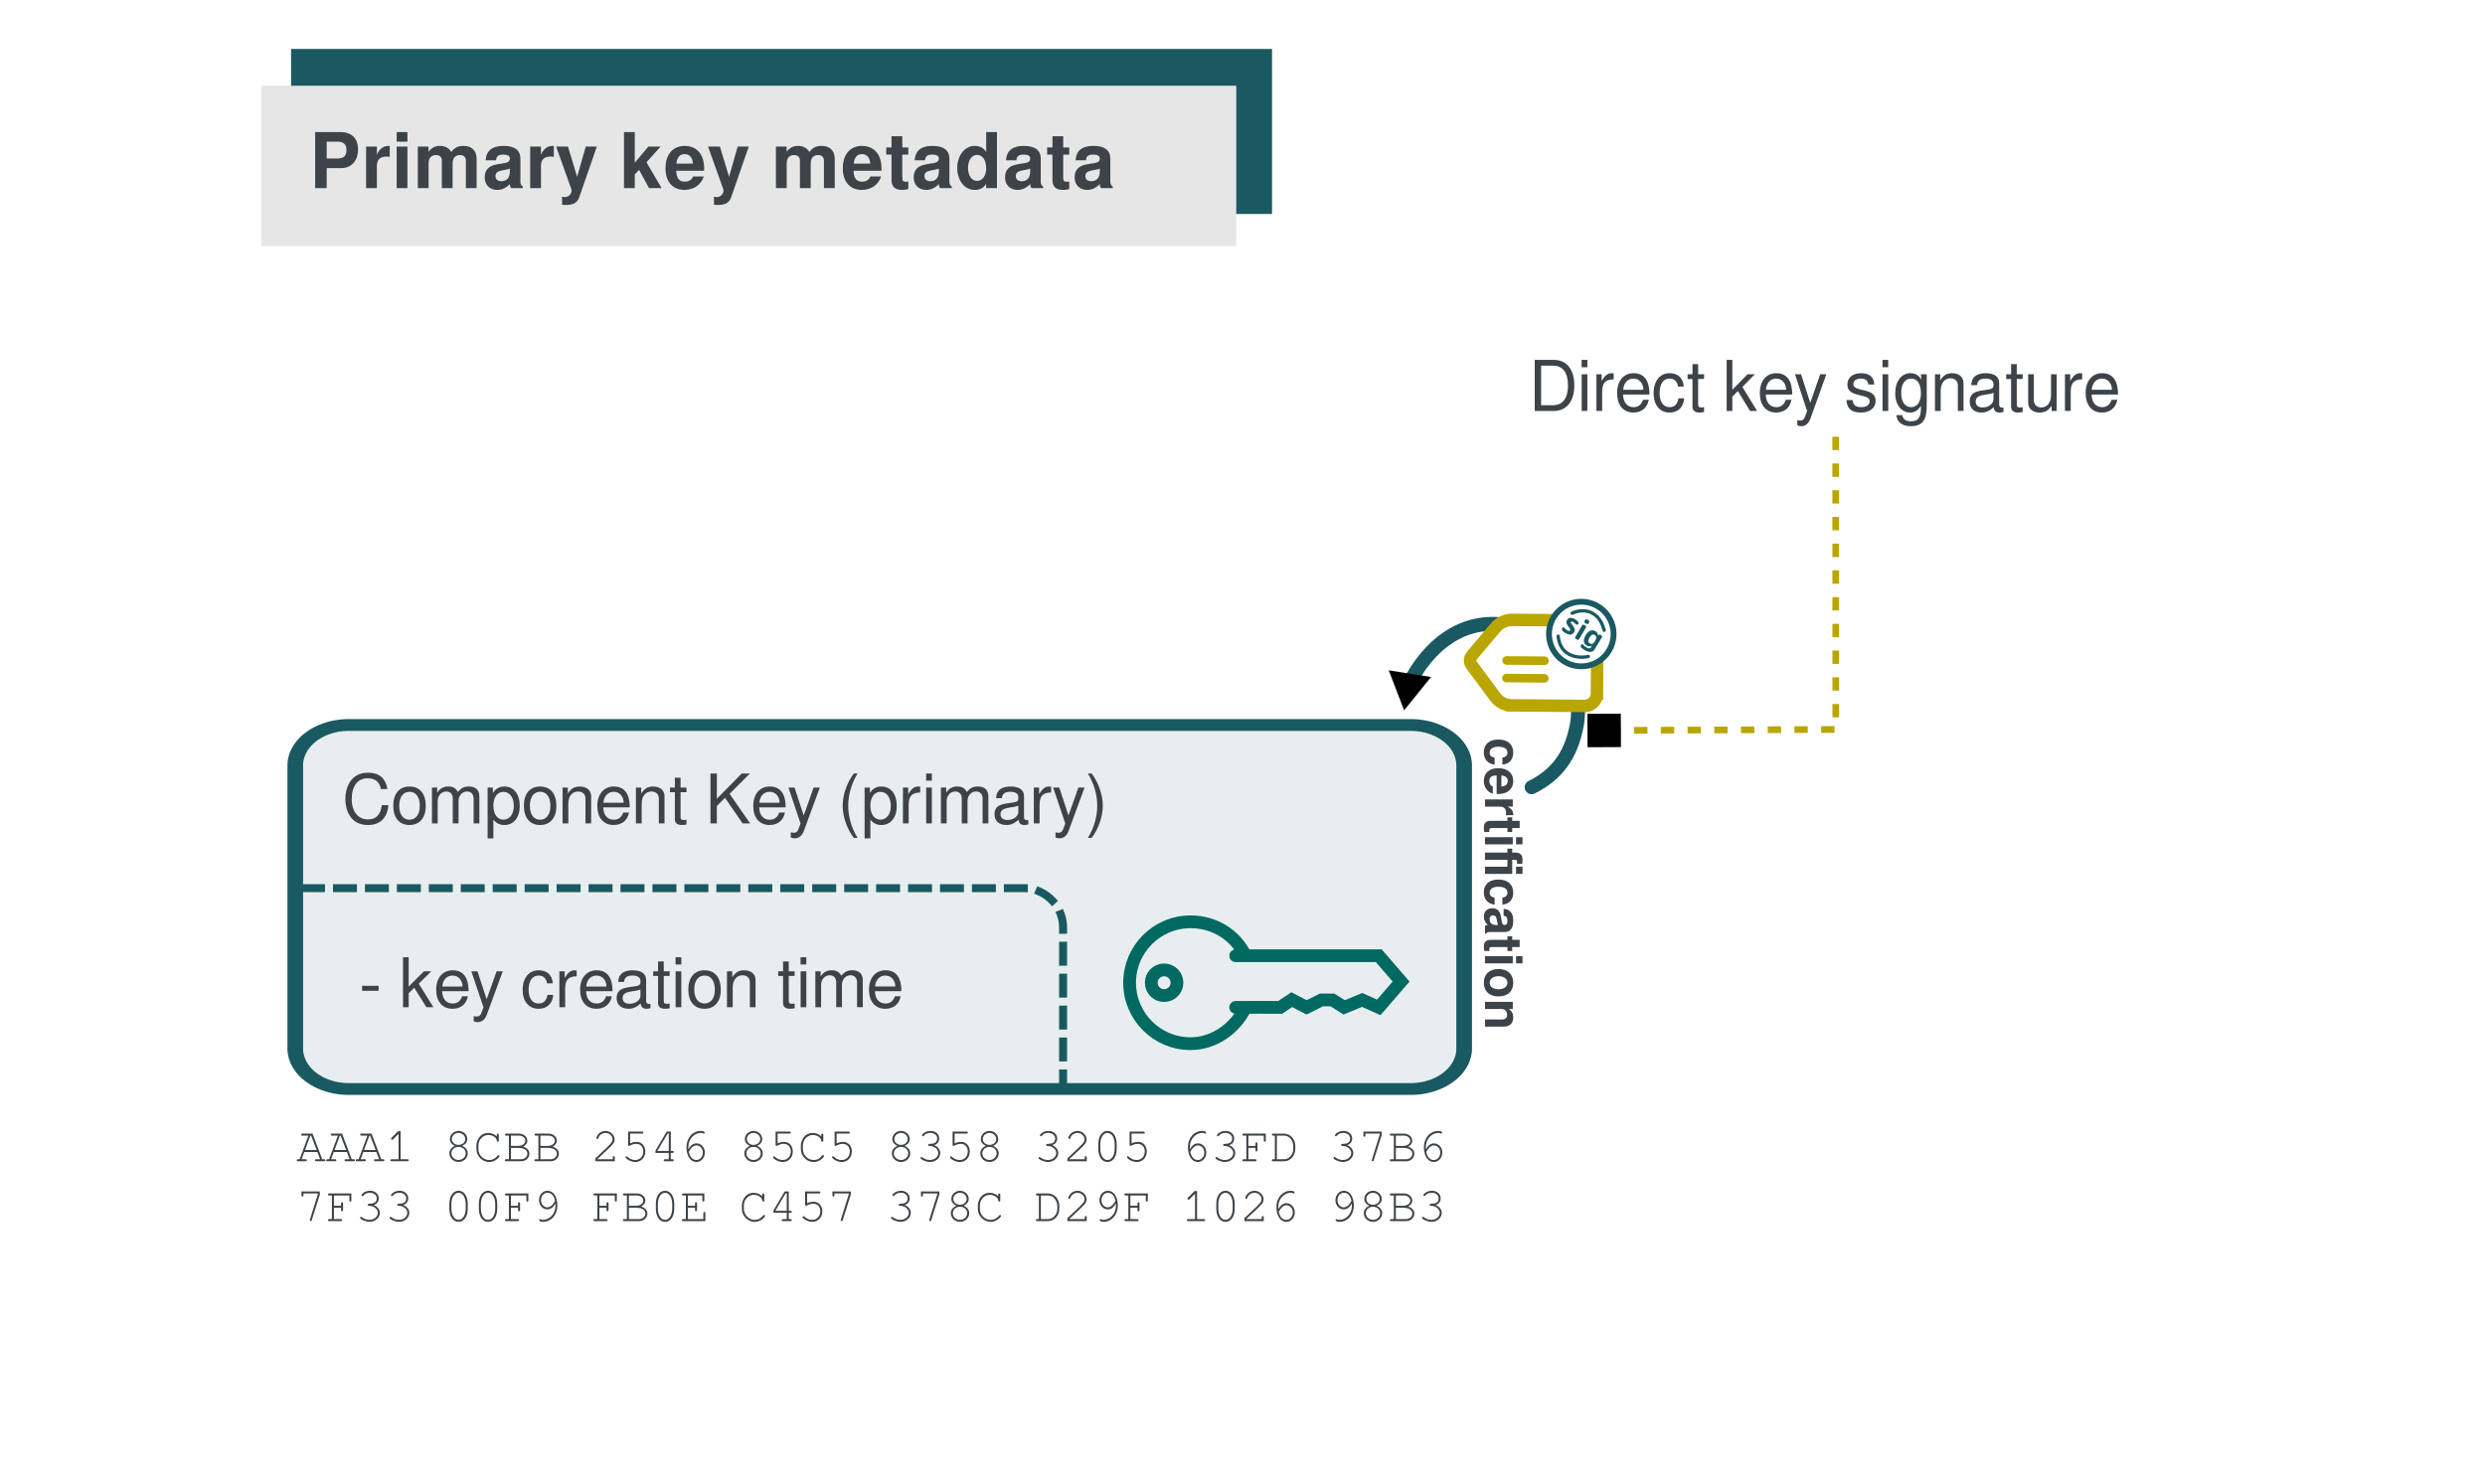 <?xml version="1.0" encoding="UTF-8" standalone="no"?>
<svg
   viewBox="0 0 669.545 399.874"
   version="1.1"
   id="svg1"
   width="669.545"
   height="399.874"
   xml:space="preserve"
   xmlns="http://www.w3.org/2000/svg"
   xmlns:svg="http://www.w3.org/2000/svg"><defs
     id="defs1"><marker
       style="overflow:visible"
       id="marker72"
       refX="0"
       refY="0"
       orient="auto"
       markerWidth="1"
       markerHeight="1"
       viewBox="0 0 1 1"
       preserveAspectRatio="xMidYMid"><path
         transform="scale(0.5)"
         style="fill:context-stroke;fill-rule:evenodd;stroke:none"
         d="M -5,-5 V 5 H 5 V -5 Z"
         id="path72" /></marker><linearGradient
       id="swatch251"><stop
         style="stop-color:#195962;stop-opacity:1;"
         offset="0"
         id="stop251" /></linearGradient><marker
       style="overflow:visible"
       id="Triangle-7"
       refX="0"
       refY="0"
       orient="auto-start-reverse"
       markerWidth="0.5"
       markerHeight="0.5"
       viewBox="0 0 1 1"
       preserveAspectRatio="xMidYMid"><path
         transform="scale(0.5)"
         style="fill:context-stroke;fill-rule:evenodd;stroke:context-stroke;stroke-width:1pt"
         d="M 5.77,0 -2.88,5 V -5 Z"
         id="path135-4" /></marker><filter
       style="color-interpolation-filters:sRGB"
       id="filter90-4-4"
       x="-0.019"
       y="-0.029"
       width="1.041"
       height="1.066"><feFlood
         result="flood"
         in="SourceGraphic"
         flood-opacity="0.796"
         flood-color="rgb(62,67,73)"
         id="feFlood89-4-6" /><feGaussianBlur
         result="blur"
         in="SourceGraphic"
         stdDeviation="2.132 0"
         id="feGaussianBlur89-4-2" /><feOffset
         result="offset"
         in="blur"
         dx="1"
         dy="1"
         id="feOffset89-4-89" /><feComposite
         result="comp1"
         operator="in"
         in="flood"
         in2="offset"
         id="feComposite89-7-60" /><feComposite
         result="fbSourceGraphic"
         operator="over"
         in="SourceGraphic"
         in2="comp1"
         id="feComposite90-6-7" /><feColorMatrix
         result="fbSourceGraphicAlpha"
         in="fbSourceGraphic"
         values="0 0 0 -1 0 0 0 0 -1 0 0 0 0 -1 0 0 0 0 1 0"
         id="feColorMatrix90-3-01" /><feFlood
         id="feFlood90-1-0"
         result="flood"
         in="fbSourceGraphic"
         flood-opacity="0.796"
         flood-color="rgb(62,67,73)" /><feGaussianBlur
         id="feGaussianBlur90-7-1"
         result="blur"
         in="fbSourceGraphic"
         stdDeviation="3" /><feOffset
         id="feOffset90-5-37"
         result="offset"
         in="blur"
         dx="1"
         dy="1" /><feComposite
         id="feComposite91-9-7"
         result="comp1"
         operator="in"
         in="flood"
         in2="offset" /><feComposite
         id="feComposite92-62-2"
         result="comp2"
         operator="over"
         in="fbSourceGraphic"
         in2="comp1" /></filter></defs><!--! Font Awesome Pro 6.4.2 by @fontawesome - https://fontawesome.com License - https://fontawesome.com/license (Commercial License) Copyright 2023 Fonticons, Inc. --><g
     id="layer5"
     transform="translate(-834.603,-951.435)"><g
       id="layer27"
       transform="translate(-7.82,-1.582)"><path
         id="rect65-3-8-5"
         transform="matrix(0.979,0,0,1.319,51.767,-158.801)"
         d="m 851.797,875.026 h 590.465 c 14.454,0 26.09,8.605 26.09,19.293 v 211.742 c 0,10.688 -11.636,19.293 -26.09,19.293 H 851.797 c -14.454,0 -26.089,-8.605 -26.089,-19.293 V 894.319 c 0,-10.688 11.636,-19.293 26.089,-19.293 z"
         style="display:inline;mix-blend-mode:normal;fill:#ffffff;fill-opacity:1;stroke:none;stroke-width:1.312;stroke-linecap:butt;stroke-linejoin:miter;stroke-dasharray:none;stroke-dashoffset:0;stroke-opacity:1;paint-order:fill markers stroke;filter:url(#filter90-4-4)" /><g
         id="g11-2-9-1"
         transform="matrix(0.864,0,0,0.864,129.895,832.364)"><g
           id="g4-0-8-9"
           transform="translate(-11.145,39.927)"><rect
             style="font-variation-settings:'wght' 700;fill:#195962;stroke-width:2.243;stroke-linecap:round;stroke-linejoin:round;paint-order:markers fill stroke"
             id="rect1-6-4-6"
             width="305.906"
             height="51.465"
             x="926.601"
             y="114.983" /><rect
             style="font-variation-settings:'wght' 700;fill:#e6e6e6;fill-opacity:1;stroke-width:2.205;stroke-linecap:round;stroke-linejoin:round;paint-order:markers fill stroke"
             id="rect1-3-6-8-2"
             width="304.047"
             height="50"
             x="917.307"
             y="126.453" /><path
             d="m 937.71,152.149 h 4.488 c 3.216,0 5.28,-2.28 5.28,-5.832 0,-3.504 -1.992,-5.424 -5.64,-5.424 h -7.728 v 17.496 h 3.6 z m 0,-3 v -5.256 h 3.36 c 1.92,0 2.808,0.84 2.808,2.64 0,1.776 -0.888,2.616 -2.808,2.616 z m 12.288,-3.72 v 12.96 h 3.36 v -6.888 c 0,-1.968 0.984,-2.952 2.952,-2.952 0.36,0 0.6,0.024 1.056,0.096 v -3.408 c -0.192,-0.024 -0.312,-0.024 -0.408,-0.024 -1.536,0 -2.88,1.008 -3.6,2.76 v -2.544 z m 12.888,0 h -3.36 v 12.96 h 3.36 z m 0,-4.536 h -3.36 v 3 h 3.36 z m 3.24,4.536 v 12.96 h 3.36 v -7.776 c 0,-1.584 0.864,-2.544 2.304,-2.544 1.128,0 1.824,0.648 1.824,1.68 v 8.64 h 3.36 v -7.776 c 0,-1.584 0.864,-2.544 2.304,-2.544 1.128,0 1.824,0.648 1.824,1.68 v 8.64 h 3.36 v -9.168 c 0,-2.52 -1.536,-4.008 -4.128,-4.008 -1.632,0 -2.784,0.576 -3.792,1.92 -0.624,-1.224 -1.92,-1.92 -3.528,-1.92 -1.488,0 -2.448,0.504 -3.552,1.824 v -1.608 z m 24.792,13.512 c 1.44,0 2.76,-0.624 3.936,-1.848 0,0.672 0.072,0.912 0.384,1.296 h 3.648 v -0.408 c -0.6,-0.552 -0.768,-0.912 -0.768,-1.584 v -7.2 c 0,-2.64 -1.8,-3.984 -5.304,-3.984 -3.504,0 -5.328,1.488 -5.544,4.488 h 3.24 c 0.168,-1.344 0.72,-1.776 2.376,-1.776 1.296,0 1.944,0.432 1.944,1.296 0,1.272 -1.584,1.344 -2.688,1.512 l -1.344,0.24 c -2.568,0.432 -3.816,1.752 -3.816,4.08 0,2.328 1.584,3.888 3.936,3.888 z m 3.912,-5.76 c 0,1.944 -0.96,3.048 -2.664,3.048 -1.128,0 -1.824,-0.6 -1.824,-1.56 0,-1.008 0.528,-1.488 1.92,-1.776 l 1.152,-0.216 c 0.888,-0.168 1.032,-0.216 1.416,-0.408 z m 6.336,-7.752 v 12.96 h 3.36 v -6.888 c 0,-1.968 0.984,-2.952 2.952,-2.952 0.36,0 0.6,0.024 1.056,0.096 v -3.408 c -0.192,-0.024 -0.312,-0.024 -0.408,-0.024 -1.536,0 -2.88,1.008 -3.6,2.76 v -2.544 z m 12.912,13.584 c 0,1.224 -0.912,2.16 -2.088,2.16 -0.264,0 -0.456,-0.024 -0.888,-0.144 v 2.52 c 0.504,0.072 0.792,0.096 1.2,0.096 3.672,0 4.008,-1.992 4.32,-2.88 l 5.328,-15.336 h -3.456 l -2.688,9.432 -2.856,-9.432 h -3.696 l 4.824,13.488 z m 19.704,-8.544 v -9.576 h -3.36 v 17.496 h 3.36 v -4.248 l 1.344,-1.464 3.096,5.712 h 3.936 l -4.728,-8.064 4.416,-4.896 h -3.816 z m 15.576,-5.256 c -3.72,0 -6,2.688 -6,7.032 0,4.152 2.256,6.696 5.928,6.696 2.904,0 5.256,-1.656 6,-4.2 h -3.312 c -0.408,1.032 -1.344,1.632 -2.568,1.632 -2.256,0 -2.616,-1.656 -2.688,-3.408 h 8.688 c 0.024,-0.288 0.024,-0.408 0.024,-0.576 0,-5.736 -3.48,-7.176 -6.072,-7.176 z m 2.568,5.52 h -5.16 c 0.216,-1.968 1.056,-2.952 2.544,-2.952 1.56,0 2.472,1.056 2.616,2.952 z m 9.528,8.28 c 0,1.224 -0.912,2.16 -2.088,2.16 -0.264,0 -0.456,-0.024 -0.888,-0.144 v 2.52 c 0.504,0.072 0.792,0.096 1.2,0.096 3.672,0 4.008,-1.992 4.32,-2.88 l 5.328,-15.336 h -3.456 l -2.688,9.432 -2.856,-9.432 h -3.696 l 4.824,13.488 z m 16.344,-13.584 v 12.96 h 3.36 v -7.776 c 0,-1.584 0.864,-2.544 2.304,-2.544 1.128,0 1.824,0.648 1.824,1.68 v 8.64 h 3.36 v -7.776 c 0,-1.584 0.864,-2.544 2.304,-2.544 1.128,0 1.824,0.648 1.824,1.68 v 8.64 h 3.36 v -9.168 c 0,-2.52 -1.536,-4.008 -4.128,-4.008 -1.632,0 -2.784,0.576 -3.792,1.92 -0.624,-1.224 -1.92,-1.92 -3.528,-1.92 -1.488,0 -2.448,0.504 -3.552,1.824 v -1.608 z m 26.856,-0.216 c -3.72,0 -6,2.688 -6,7.032 0,4.152 2.256,6.696 5.928,6.696 2.904,0 5.256,-1.656 6,-4.2 h -3.312 c -0.408,1.032 -1.344,1.632 -2.568,1.632 -2.256,0 -2.616,-1.656 -2.688,-3.408 h 8.688 c 0.024,-0.288 0.024,-0.408 0.024,-0.576 0,-5.736 -3.48,-7.176 -6.072,-7.176 z m 2.568,5.52 h -5.16 c 0.216,-1.968 1.056,-2.952 2.544,-2.952 1.56,0 2.472,1.056 2.616,2.952 z m 11.856,-5.04 h -1.872 v -3.48 h -3.36 v 3.48 h -1.656 v 2.232 h 1.656 v 7.968 c 0,2.04 1.08,3.048 3.288,3.048 0.744,0 1.344,-0.072 1.944,-0.264 v -2.352 c -0.336,0.048 -0.528,0.072 -0.768,0.072 -0.888,0 -1.104,-0.264 -1.104,-1.416 v -7.056 h 1.872 z m 5.616,13.248 c 1.44,0 2.76,-0.624 3.936,-1.848 0,0.672 0.072,0.912 0.384,1.296 h 3.648 v -0.408 c -0.6,-0.552 -0.768,-0.912 -0.768,-1.584 v -7.2 c 0,-2.64 -1.8,-3.984 -5.304,-3.984 -3.504,0 -5.328,1.488 -5.544,4.488 h 3.24 c 0.168,-1.344 0.72,-1.776 2.376,-1.776 1.296,0 1.944,0.432 1.944,1.296 0,1.272 -1.584,1.344 -2.688,1.512 l -1.344,0.24 c -2.568,0.432 -3.816,1.752 -3.816,4.08 0,2.328 1.584,3.888 3.936,3.888 z m 3.912,-5.76 c 0,1.944 -0.96,3.048 -2.664,3.048 -1.128,0 -1.824,-0.6 -1.824,-1.56 0,-1.008 0.528,-1.488 1.92,-1.776 l 1.152,-0.216 c 0.888,-0.168 1.032,-0.216 1.416,-0.408 z m 11.184,5.76 c 1.608,0 2.736,-0.6 3.576,-1.872 v 1.32 h 3.36 v -17.496 h -3.36 v 6.216 c -0.84,-1.296 -1.968,-1.896 -3.576,-1.896 -3.096,0 -5.448,2.976 -5.448,6.888 0,3.792 2.184,6.84 5.448,6.84 z m 0.744,-10.92 c 1.704,0 2.832,1.656 2.832,4.128 0,2.352 -1.152,3.984 -2.832,3.984 -1.68,0 -2.832,-1.656 -2.832,-4.032 0,-2.4 1.152,-4.08 2.832,-4.08 z m 12.648,10.92 c 1.44,0 2.76,-0.624 3.936,-1.848 0,0.672 0.072,0.912 0.384,1.296 h 3.648 v -0.408 c -0.6,-0.552 -0.768,-0.912 -0.768,-1.584 v -7.2 c 0,-2.64 -1.8,-3.984 -5.304,-3.984 -3.504,0 -5.328,1.488 -5.544,4.488 h 3.24 c 0.168,-1.344 0.72,-1.776 2.376,-1.776 1.296,0 1.944,0.432 1.944,1.296 0,1.272 -1.584,1.344 -2.688,1.512 l -1.344,0.24 c -2.568,0.432 -3.816,1.752 -3.816,4.08 0,2.328 1.584,3.888 3.936,3.888 z m 3.912,-5.76 c 0,1.944 -0.96,3.048 -2.664,3.048 -1.128,0 -1.824,-0.6 -1.824,-1.56 0,-1.008 0.528,-1.488 1.92,-1.776 l 1.152,-0.216 c 0.888,-0.168 1.032,-0.216 1.416,-0.408 z m 12.168,-7.488 h -1.872 v -3.48 h -3.36 v 3.48 h -1.656 v 2.232 h 1.656 v 7.968 c 0,2.04 1.08,3.048 3.288,3.048 0.744,0 1.344,-0.072 1.944,-0.264 v -2.352 c -0.336,0.048 -0.528,0.072 -0.768,0.072 -0.888,0 -1.104,-0.264 -1.104,-1.416 v -7.056 h 1.872 z m 5.616,13.248 c 1.44,0 2.76,-0.624 3.936,-1.848 0,0.672 0.072,0.912 0.384,1.296 h 3.648 v -0.408 c -0.6,-0.552 -0.768,-0.912 -0.768,-1.584 v -7.2 c 0,-2.64 -1.8,-3.984 -5.304,-3.984 -3.504,0 -5.328,1.488 -5.544,4.488 h 3.24 c 0.168,-1.344 0.72,-1.776 2.376,-1.776 1.296,0 1.944,0.432 1.944,1.296 0,1.272 -1.584,1.344 -2.688,1.512 l -1.344,0.24 c -2.568,0.432 -3.816,1.752 -3.816,4.08 0,2.328 1.584,3.888 3.936,3.888 z m 3.912,-5.76 c 0,1.944 -0.96,3.048 -2.664,3.048 -1.128,0 -1.824,-0.6 -1.824,-1.56 0,-1.008 0.528,-1.488 1.92,-1.776 l 1.152,-0.216 c 0.888,-0.168 1.032,-0.216 1.416,-0.408 z"
             id="text1-64-1-1"
             style="font-weight:600;font-size:24px;font-family:Montserrat;-inkscape-font-specification:'Montserrat, Semi-Bold';fill:#3e4349;stroke-width:3.5;stroke-linecap:round;stroke-linejoin:round;paint-order:markers fill stroke"
             aria-label="Primary key metadata" /></g></g><g
         id="g15"
         transform="translate(-85.139,64.591)"><g
           id="g40-8-4"
           style="display:inline;stroke-width:1.204"
           transform="matrix(0.866,0,0,0.865,273.403,970.824)"><path
             id="rect11-1-5"
             d="m 884.243,192.955 h 359.011 a 18.143,18.143 45 0 1 18.142,18.143 v 126.634 a 18.143,18.143 135 0 1 -18.142,18.143 H 884.243 A 18.143,18.143 45 0 1 866.101,337.732 V 211.097 a 18.143,18.143 135 0 1 18.143,-18.143 z"
             style="font-variation-settings:'wght' 500;fill:#195962;fill-opacity:0.1;stroke:#195962;stroke-width:5.292;stroke-linecap:round;stroke-linejoin:round;stroke-dasharray:none;stroke-opacity:1;paint-order:markers fill stroke"
             transform="matrix(0.92,0,0,0.696,50.431,-3.726)" /><path
             id="path2-3-2-9"
             style="display:inline;fill:none;stroke:#006961;stroke-width:12.577;stroke-linecap:round;stroke-dasharray:none;stroke-opacity:1"
             d="m 156.303,759.259 c -9.781,19.914 -30.129,33.024 -53.812,33.024 -33.174,0 -60.066,-26.893 -60.066,-60.066 0,-33.174 26.893,-60.066 60.066,-60.066 23.312,0 43.588,15.157 53.544,34.565 m -9.146,1.202 h 4.978 c 10.895,0.203 25.863,0 38.794,0 l 11.434,7.638 14.599,-7.638 14.599,7.342 h 10.878 l 11.548,-7.342 17.661,7.342 16.349,-7.342 22,25.459 -22,25.459 h -135.861 -4.978 M 89.058,732.216 c -4e-6,6.99 -5.666,12.656 -12.656,12.656 -6.99,0 -12.656,-5.666 -12.656,-12.656 -2e-6,-6.99 5.666,-12.656 12.656,-12.656 6.99,0 12.656,5.666 12.656,12.656 z"
             transform="matrix(0.316,0,0,-0.316,1093.42,442.237)" /><path
             style="font-weight:500;font-size:21.333px;font-family:Montserrat;-inkscape-font-specification:'Montserrat Medium';font-variation-settings:'wght' 500;fill:#3e4349;stroke-width:4.215;stroke-linecap:round;stroke-linejoin:round;paint-order:markers fill stroke"
             d="m 873.169,211.825 h -5.141 v 1.536 h 5.141 z m 9.365,-8.896 h -1.771 v 15.552 h 1.771 v -4.352 l 1.728,-1.707 3.776,6.059 h 2.197 l -4.565,-7.317 3.883,-3.861 h -2.283 l -4.736,4.736 z m 18.645,10.56 c 0,-4.053 -1.515,-6.507 -4.971,-6.507 -3.115,0 -5.12,2.389 -5.12,6.059 0,3.669 1.941,5.931 5.077,5.931 2.56,0 4.331,-1.451 4.779,-3.883 h -1.792 c -0.491,1.472 -1.493,2.24 -2.923,2.24 -2.069,0 -3.243,-1.557 -3.285,-3.84 z m -8.192,-1.451 c 0.149,-2.069 1.408,-3.413 3.2,-3.413 1.835,0 3.093,1.493 3.093,3.413 z m 16.896,-4.736 -3.093,8.704 -2.859,-8.704 h -1.899 l 3.776,11.221 -0.683,1.771 c -0.299,0.789 -0.683,1.088 -1.429,1.088 -0.256,0 -0.555,-0.043 -0.939,-0.128 v 1.6 c 0.363,0.192 0.725,0.277 1.195,0.277 1.216,0 2.261,-0.661 2.88,-2.304 l 4.971,-13.525 z m 17.493,3.755 c -0.213,-2.667 -1.856,-4.075 -4.416,-4.075 -3.008,0 -4.971,2.389 -4.971,6.101 0,3.605 1.92,5.888 4.949,5.888 2.667,0 4.352,-1.6 4.565,-4.331 h -1.792 c -0.299,1.792 -1.216,2.688 -2.731,2.688 -1.963,0 -3.136,-1.6 -3.136,-4.245 0,-2.795 1.152,-4.459 3.093,-4.459 1.493,0 2.432,0.875 2.645,2.432 z m 7.424,-2.197 v -1.813 c -0.299,-0.043 -0.448,-0.064 -0.683,-0.064 -1.152,0 -2.027,0.683 -3.051,2.347 v -2.027 h -1.643 v 11.179 h 1.792 v -5.803 c 0,-3.136 1.429,-3.776 3.584,-3.819 z m 11.157,4.629 c 0,-4.053 -1.515,-6.507 -4.971,-6.507 -3.115,0 -5.12,2.389 -5.12,6.059 0,3.669 1.941,5.931 5.077,5.931 2.56,0 4.331,-1.451 4.779,-3.883 h -1.792 c -0.491,1.472 -1.493,2.24 -2.923,2.24 -2.069,0 -3.243,-1.557 -3.285,-3.84 z m -8.192,-1.451 c 0.149,-2.069 1.408,-3.413 3.2,-3.413 1.835,0 3.093,1.493 3.093,3.413 z m 9.963,-1.429 h 1.792 c 0.149,-1.365 0.96,-1.984 2.624,-1.984 1.6,0 2.496,0.597 2.496,1.664 v 0.469 c 0,0.747 -0.448,1.067 -1.856,1.237 -3.264,0.427 -5.547,0.683 -5.547,3.669 0,2.027 1.408,3.307 3.669,3.307 1.408,0 2.539,-0.491 3.797,-1.643 0.128,1.131 0.683,1.643 1.835,1.643 0.363,0 0.64,-0.043 1.216,-0.192 v -1.344 c -0.192,0.043 -0.277,0.043 -0.384,0.043 -0.619,0 -0.96,-0.32 -0.96,-0.875 v -6.571 c 0,-1.984 -1.451,-3.051 -4.203,-3.051 -2.005,0 -4.373,0.597 -4.48,3.627 z m 3.563,6.805 c -1.387,0 -2.197,-0.661 -2.197,-1.792 0,-2.453 3.733,-1.835 5.547,-2.667 v 2.005 c 0,1.067 -1.237,2.453 -3.349,2.453 z m 12.437,-10.112 h -1.835 v -3.072 h -1.771 v 3.072 h -1.515 v 1.451 h 1.515 v 8.448 c 0,1.131 0.768,1.771 2.155,1.771 0.427,0 0.853,-0.043 1.451,-0.149 v -1.493 c -0.235,0.064 -0.512,0.085 -0.853,0.085 -0.768,0 -0.981,-0.213 -0.981,-1.003 v -7.659 h 1.835 z m 3.627,0 h -1.771 v 11.179 h 1.771 z m 0,-4.373 h -1.792 v 2.24 h 1.792 z m 7.211,4.053 c -3.136,0 -5.035,2.24 -5.035,5.995 0,3.755 1.877,5.995 5.056,5.995 3.136,0 5.056,-2.24 5.056,-5.909 0,-3.861 -1.856,-6.08 -5.077,-6.08 z m 0.021,1.643 c 2.005,0 3.2,1.643 3.2,4.416 0,2.624 -1.237,4.288 -3.2,4.288 -1.984,0 -3.2,-1.643 -3.2,-4.352 0,-2.688 1.216,-4.352 3.2,-4.352 z m 6.976,-1.323 v 11.179 h 1.792 v -6.165 c 0,-2.283 1.195,-3.776 3.029,-3.776 1.408,0 2.304,0.853 2.304,2.197 v 7.744 h 1.771 v -8.448 c 0,-1.856 -1.387,-3.051 -3.541,-3.051 -1.664,0 -2.731,0.64 -3.712,2.197 v -1.877 z m 21.056,0 h -1.835 v -3.072 h -1.771 v 3.072 h -1.515 v 1.451 h 1.515 v 8.448 c 0,1.131 0.768,1.771 2.155,1.771 0.427,0 0.853,-0.043 1.451,-0.149 v -1.493 c -0.235,0.064 -0.512,0.085 -0.853,0.085 -0.768,0 -0.981,-0.213 -0.981,-1.003 v -7.659 h 1.835 z m 3.627,0 h -1.771 v 11.179 h 1.771 z m 0,-4.373 h -1.792 v 2.24 h 1.792 z m 2.816,4.373 v 11.179 h 1.792 v -7.019 c 0,-1.621 1.173,-2.923 2.624,-2.923 1.323,0 2.069,0.811 2.069,2.24 v 7.701 h 1.792 v -7.019 c 0,-1.621 1.173,-2.923 2.624,-2.923 1.301,0 2.069,0.832 2.069,2.24 v 7.701 h 1.792 v -8.384 c 0,-2.005 -1.152,-3.115 -3.243,-3.115 -1.493,0 -2.389,0.448 -3.435,1.707 -0.661,-1.195 -1.557,-1.707 -3.008,-1.707 -1.493,0 -2.475,0.555 -3.435,1.899 v -1.579 z m 26.773,6.187 c 0,-4.053 -1.515,-6.507 -4.971,-6.507 -3.115,0 -5.12,2.389 -5.12,6.059 0,3.669 1.941,5.931 5.077,5.931 2.56,0 4.331,-1.451 4.779,-3.883 h -1.792 c -0.491,1.472 -1.493,2.24 -2.923,2.24 -2.069,0 -3.243,-1.557 -3.285,-3.84 z m -8.192,-1.451 c 0.149,-2.069 1.408,-3.413 3.2,-3.413 1.835,0 3.093,1.493 3.093,3.413 z"
             id="text11-9-35"
             aria-label="- key creation time" /><path
             style="font-weight:500;font-size:21.333px;font-family:Montserrat;-inkscape-font-specification:'Montserrat Medium';font-variation-settings:'wght' 500;fill:#3e4349;stroke-width:4.215;stroke-linecap:round;stroke-linejoin:round;paint-order:markers fill stroke"
             d="m 862.821,153.641 c 0,3.179 1.408,8.085 7.019,8.085 3.797,0 5.931,-2.048 6.4,-6.165 h -2.048 c -0.469,2.944 -1.728,4.416 -4.331,4.416 -3.093,0 -5.056,-2.475 -5.056,-6.357 0,-3.989 1.877,-6.443 4.885,-6.443 2.517,0 3.755,1.152 4.203,3.328 h 2.027 c -0.619,-3.413 -2.581,-5.077 -5.995,-5.077 -5.675,0 -7.104,4.971 -7.104,8.213 z m 19.947,-3.904 c -3.136,0 -5.035,2.24 -5.035,5.995 0,3.755 1.877,5.995 5.056,5.995 3.136,0 5.056,-2.24 5.056,-5.909 0,-3.861 -1.856,-6.08 -5.077,-6.08 z m 0.021,1.643 c 2.005,0 3.2,1.643 3.2,4.416 0,2.624 -1.237,4.288 -3.2,4.288 -1.984,0 -3.2,-1.643 -3.2,-4.352 0,-2.688 1.216,-4.352 3.2,-4.352 z m 6.976,-1.323 v 11.179 h 1.792 v -7.019 c 0,-1.621 1.173,-2.923 2.624,-2.923 1.323,0 2.069,0.811 2.069,2.24 v 7.701 h 1.792 v -7.019 c 0,-1.621 1.173,-2.923 2.624,-2.923 1.301,0 2.069,0.832 2.069,2.24 v 7.701 h 1.792 v -8.384 c 0,-2.005 -1.152,-3.115 -3.243,-3.115 -1.493,0 -2.389,0.448 -3.435,1.707 -0.661,-1.195 -1.557,-1.707 -3.008,-1.707 -1.493,0 -2.475,0.555 -3.435,1.899 v -1.579 z m 17.323,15.829 h 1.792 v -5.824 c 0.939,1.152 1.984,1.664 3.435,1.664 2.88,0 4.779,-2.325 4.779,-5.888 0,-3.755 -1.835,-6.101 -4.8,-6.101 -1.515,0 -2.731,0.683 -3.563,2.005 v -1.685 h -1.643 z m 4.907,-14.485 c 1.963,0 3.243,1.728 3.243,4.395 0,2.539 -1.301,4.267 -3.243,4.267 -1.877,0 -3.115,-1.707 -3.115,-4.331 0,-2.624 1.237,-4.331 3.115,-4.331 z m 11.413,-1.664 c -3.136,0 -5.035,2.24 -5.035,5.995 0,3.755 1.877,5.995 5.056,5.995 3.136,0 5.056,-2.24 5.056,-5.909 0,-3.861 -1.856,-6.08 -5.077,-6.08 z m 0.021,1.643 c 2.005,0 3.2,1.643 3.2,4.416 0,2.624 -1.237,4.288 -3.2,4.288 -1.984,0 -3.2,-1.643 -3.2,-4.352 0,-2.688 1.216,-4.352 3.2,-4.352 z m 6.976,-1.323 v 11.179 h 1.792 v -6.165 c 0,-2.283 1.195,-3.776 3.029,-3.776 1.408,0 2.304,0.853 2.304,2.197 v 7.744 h 1.771 v -8.448 c 0,-1.856 -1.387,-3.051 -3.541,-3.051 -1.664,0 -2.731,0.64 -3.712,2.197 v -1.877 z m 20.907,6.187 c 0,-4.053 -1.515,-6.507 -4.971,-6.507 -3.115,0 -5.12,2.389 -5.12,6.059 0,3.669 1.941,5.931 5.077,5.931 2.56,0 4.331,-1.451 4.779,-3.883 h -1.792 c -0.491,1.472 -1.493,2.24 -2.923,2.24 -2.069,0 -3.243,-1.557 -3.285,-3.84 z m -8.192,-1.451 c 0.149,-2.069 1.408,-3.413 3.2,-3.413 1.835,0 3.093,1.493 3.093,3.413 z m 10.112,-4.736 v 11.179 h 1.792 v -6.165 c 0,-2.283 1.195,-3.776 3.029,-3.776 1.408,0 2.304,0.853 2.304,2.197 v 7.744 h 1.771 v -8.448 c 0,-1.856 -1.387,-3.051 -3.541,-3.051 -1.664,0 -2.731,0.64 -3.712,2.197 v -1.877 z m 15.723,0 h -1.835 v -3.072 h -1.771 v 3.072 h -1.515 v 1.451 h 1.515 v 8.448 c 0,1.131 0.768,1.771 2.155,1.771 0.427,0 0.853,-0.043 1.451,-0.149 v -1.493 c -0.235,0.064 -0.512,0.085 -0.853,0.085 -0.768,0 -0.981,-0.213 -0.981,-1.003 v -7.659 h 1.835 z m 9.451,5.739 2.539,-2.539 5.483,7.979 h 2.347 l -6.4,-9.216 6.336,-6.336 h -2.56 l -7.744,7.872 v -7.872 h -1.984 v 15.552 h 1.984 z m 21.419,0.448 c 0,-4.053 -1.515,-6.507 -4.971,-6.507 -3.115,0 -5.12,2.389 -5.12,6.059 0,3.669 1.941,5.931 5.077,5.931 2.56,0 4.331,-1.451 4.779,-3.883 h -1.792 c -0.491,1.472 -1.493,2.24 -2.923,2.24 -2.069,0 -3.243,-1.557 -3.285,-3.84 z m -8.192,-1.451 c 0.149,-2.069 1.408,-3.413 3.2,-3.413 1.835,0 3.093,1.493 3.093,3.413 z m 16.896,-4.736 -3.093,8.704 -2.859,-8.704 h -1.899 l 3.776,11.221 -0.683,1.771 c -0.299,0.789 -0.683,1.088 -1.429,1.088 -0.256,0 -0.555,-0.043 -0.939,-0.128 v 1.6 c 0.363,0.192 0.725,0.277 1.195,0.277 1.216,0 2.261,-0.661 2.88,-2.304 l 4.971,-13.525 z m 12.501,-4.373 c -2.133,2.795 -3.477,6.677 -3.477,10.027 0,3.371 1.344,7.253 3.477,10.048 h 1.173 c -1.877,-3.051 -2.923,-6.635 -2.923,-10.048 0,-3.392 1.045,-6.997 2.923,-10.027 z m 3.349,20.203 h 1.792 v -5.824 c 0.939,1.152 1.984,1.664 3.435,1.664 2.88,0 4.779,-2.325 4.779,-5.888 0,-3.755 -1.835,-6.101 -4.8,-6.101 -1.515,0 -2.731,0.683 -3.563,2.005 v -1.685 h -1.643 z m 4.907,-14.485 c 1.963,0 3.243,1.728 3.243,4.395 0,2.539 -1.301,4.267 -3.243,4.267 -1.877,0 -3.115,-1.707 -3.115,-4.331 0,-2.624 1.237,-4.331 3.115,-4.331 z m 12.395,0.213 v -1.813 c -0.299,-0.043 -0.448,-0.064 -0.683,-0.064 -1.152,0 -2.027,0.683 -3.051,2.347 v -2.027 h -1.643 v 11.179 h 1.792 v -5.803 c 0,-3.136 1.429,-3.776 3.584,-3.819 z m 3.627,-1.557 h -1.771 v 11.179 h 1.771 z m 0,-4.373 h -1.792 v 2.24 h 1.792 z m 2.816,4.373 v 11.179 h 1.792 v -7.019 c 0,-1.621 1.173,-2.923 2.624,-2.923 1.323,0 2.069,0.811 2.069,2.24 v 7.701 h 1.792 v -7.019 c 0,-1.621 1.173,-2.923 2.624,-2.923 1.301,0 2.069,0.832 2.069,2.24 v 7.701 h 1.792 v -8.384 c 0,-2.005 -1.152,-3.115 -3.243,-3.115 -1.493,0 -2.389,0.448 -3.435,1.707 -0.661,-1.195 -1.557,-1.707 -3.008,-1.707 -1.493,0 -2.475,0.555 -3.435,1.899 v -1.579 z m 17.173,3.307 h 1.792 c 0.149,-1.365 0.96,-1.984 2.624,-1.984 1.6,0 2.496,0.597 2.496,1.664 v 0.469 c 0,0.747 -0.448,1.067 -1.856,1.237 -3.264,0.427 -5.547,0.683 -5.547,3.669 0,2.027 1.408,3.307 3.669,3.307 1.408,0 2.539,-0.491 3.797,-1.643 0.128,1.131 0.683,1.643 1.835,1.643 0.363,0 0.64,-0.043 1.216,-0.192 v -1.344 c -0.192,0.043 -0.277,0.043 -0.384,0.043 -0.619,0 -0.96,-0.32 -0.96,-0.875 v -6.571 c 0,-1.984 -1.451,-3.051 -4.203,-3.051 -2.005,0 -4.373,0.597 -4.48,3.627 z m 3.563,6.805 c -1.387,0 -2.197,-0.661 -2.197,-1.792 0,-2.453 3.733,-1.835 5.547,-2.667 v 2.005 c 0,1.067 -1.237,2.453 -3.349,2.453 z m 13.547,-8.555 v -1.813 c -0.299,-0.043 -0.448,-0.064 -0.683,-0.064 -1.152,0 -2.027,0.683 -3.051,2.347 v -2.027 h -1.643 v 11.179 h 1.792 v -5.803 c 0,-3.136 1.429,-3.776 3.584,-3.819 z m 8.491,-1.557 -3.093,8.704 -2.859,-8.704 h -1.899 l 3.776,11.221 -0.683,1.771 c -0.299,0.789 -0.683,1.088 -1.429,1.088 -0.256,0 -0.555,-0.043 -0.939,-0.128 v 1.6 c 0.363,0.192 0.725,0.277 1.195,0.277 1.216,0 2.261,-0.661 2.88,-2.304 l 4.971,-13.525 z m 4.117,15.701 c 2.133,-2.795 3.477,-6.677 3.477,-10.027 0,-3.371 -1.344,-7.253 -3.477,-10.048 h -1.173 c 1.877,3.051 2.923,6.635 2.923,10.048 0,3.392 -1.045,6.997 -2.923,10.027 z"
             id="text11-2-9-0"
             aria-label="Component Key (primary)" /><g
             id="text11-3-8-9"
             style="font-size:21.333px;line-height:17.9px;font-family:Sans;-inkscape-font-specification:'Sans, @wght=500';font-variation-settings:'wght' 500;white-space:pre;inline-size:393.624;fill:#3e4349;stroke-width:4.215;stroke-linecap:round;stroke-linejoin:round;paint-order:markers fill stroke"
             transform="matrix(0.956,0,0,0.956,312.448,-124.519)"
             aria-label="AAA1 8CBB 2546 85C5 8358 3205 63FD 37B6  7F33 00F9 FB0E C457 378C D29F 1026 98B3"><path
               style="font-size:16px;font-family:Monospace;-inkscape-font-specification:'Monospace, Normal'"
               d="m 566.6,405.971 0.896,2.352 h -1.216 c -0.288,0 -0.432,0.112 -0.432,0.32 0,0.224 0.144,0.336 0.432,0.336 h 2.496 c 0.288,0 0.432,-0.112 0.432,-0.336 0,-0.208 -0.144,-0.32 -0.432,-0.32 h -0.592 l -3.152,-8.352 h -3.264 c -0.288,0 -0.432,0.112 -0.432,0.32 0,0.224 0.144,0.336 0.432,0.336 h 1.92 l -2.864,7.696 h -0.496 c -0.288,0 -0.432,0.112 -0.432,0.32 0,0.224 0.144,0.336 0.432,0.336 h 2.416 c 0.288,0 0.432,-0.112 0.432,-0.336 0,-0.208 -0.144,-0.32 -0.432,-0.32 h -1.264 l 0.864,-2.352 z m -0.24,-0.656 h -3.76 l 1.728,-4.688 h 0.24 z m 9.84,0.656 0.896,2.352 h -1.216 c -0.288,0 -0.432,0.112 -0.432,0.32 0,0.224 0.144,0.336 0.432,0.336 h 2.496 c 0.288,0 0.432,-0.112 0.432,-0.336 0,-0.208 -0.144,-0.32 -0.432,-0.32 h -0.592 l -3.152,-8.352 h -3.264 c -0.288,0 -0.432,0.112 -0.432,0.32 0,0.224 0.144,0.336 0.432,0.336 h 1.92 l -2.864,7.696 h -0.496 c -0.288,0 -0.432,0.112 -0.432,0.32 0,0.224 0.144,0.336 0.432,0.336 h 2.416 c 0.288,0 0.432,-0.112 0.432,-0.336 0,-0.208 -0.144,-0.32 -0.432,-0.32 h -1.264 l 0.864,-2.352 z m -0.24,-0.656 h -3.76 l 1.728,-4.688 h 0.24 z m 9.84,0.656 0.896,2.352 h -1.216 c -0.288,0 -0.432,0.112 -0.432,0.32 0,0.224 0.144,0.336 0.432,0.336 h 2.496 c 0.288,0 0.432,-0.112 0.432,-0.336 0,-0.208 -0.144,-0.32 -0.432,-0.32 h -0.592 l -3.152,-8.352 h -3.264 c -0.288,0 -0.432,0.112 -0.432,0.32 0,0.224 0.144,0.336 0.432,0.336 h 1.92 l -2.864,7.696 h -0.496 c -0.288,0 -0.432,0.112 -0.432,0.32 0,0.224 0.144,0.336 0.432,0.336 h 2.416 c 0.288,0 0.432,-0.112 0.432,-0.336 0,-0.208 -0.144,-0.32 -0.432,-0.32 h -1.264 l 0.864,-2.352 z m -0.24,-0.656 h -3.76 l 1.728,-4.688 h 0.24 z m 8.128,-6.128 h -0.816 l -2.112,2.112 c -0.128,0.128 -0.176,0.224 -0.176,0.32 0,0.208 0.128,0.368 0.304,0.368 0.128,0 0.256,-0.048 0.336,-0.128 l 1.808,-1.808 v 8.272 h -2.224 c -0.304,0 -0.448,0.112 -0.448,0.32 0,0.224 0.16,0.336 0.448,0.336 h 5.104 c 0.288,0 0.432,-0.112 0.432,-0.336 0,-0.208 -0.144,-0.32 -0.432,-0.32 h -2.224 z m 20.064,4.784 c 1.136,-0.576 1.632,-1.264 1.632,-2.24 0,-1.44 -1.296,-2.64 -2.832,-2.64 -1.536,0 -2.832,1.2 -2.832,2.64 0,0.976 0.512,1.664 1.632,2.24 -1.168,0.544 -1.792,1.376 -1.792,2.432 0,1.552 1.344,2.816 2.992,2.816 1.648,0 2.992,-1.264 2.992,-2.816 0,-1.056 -0.624,-1.904 -1.792,-2.432 z m -1.2,-4.224 c 1.216,0 2.176,0.896 2.176,2.032 0,1.04 -0.976,1.872 -2.176,1.872 -1.216,0 -2.176,-0.832 -2.176,-1.888 0,-1.12 0.96,-2.016 2.176,-2.016 z m 0,4.544 c 1.328,0 2.336,0.912 2.336,2.128 0,1.184 -1.056,2.144 -2.336,2.144 -1.296,0 -2.336,-0.96 -2.336,-2.16 0,-1.184 1.024,-2.112 2.336,-2.112 z m 5.808,-0.512 v 1.328 c 0,2.16 1.968,4.128 4.144,4.128 2.032,0 3.392,-1.632 3.392,-1.952 0,-0.176 -0.128,-0.304 -0.32,-0.304 -0.112,0 -0.176,0.032 -0.288,0.16 -0.864,1.024 -1.68,1.44 -2.784,1.44 -1.888,0 -3.488,-1.648 -3.488,-3.568 v -1.136 c 0,-1.904 1.44,-3.456 3.216,-3.456 1.424,0 2.704,0.848 2.768,1.824 0.016,0.256 0.128,0.384 0.32,0.384 0.224,0 0.336,-0.144 0.336,-0.432 v -1.792 c 0,-0.288 -0.112,-0.432 -0.32,-0.432 -0.224,0 -0.336,0.144 -0.336,0.432 v 0.464 c -0.752,-0.72 -1.712,-1.104 -2.768,-1.104 -3.2,0 -3.872,3.168 -3.872,4.016 z m 10.576,4.544 h -0.864 c -0.288,0 -0.432,0.112 -0.432,0.32 0,0.224 0.144,0.336 0.432,0.336 h 4.896 c 1.456,0 2.64,-1.104 2.64,-2.448 0,-1.072 -0.688,-1.84 -2.032,-2.32 0.944,-0.512 1.36,-1.104 1.36,-1.92 0,-1.312 -1.184,-2.32 -2.736,-2.32 h -4.128 c -0.288,0 -0.432,0.112 -0.432,0.32 0,0.224 0.144,0.336 0.432,0.336 h 0.864 z m 0.656,-4.352 v -3.344 h 2.624 c 1.168,0 2.064,0.72 2.064,1.648 0,0.992 -0.976,1.696 -2.336,1.696 z m 5.36,2.56 c 0,0.992 -0.896,1.792 -2.032,1.792 h -3.328 v -3.696 h 2.384 c 2.416,0 2.976,1.12 2.976,1.904 z m 3.584,1.792 h -0.864 c -0.288,0 -0.432,0.112 -0.432,0.32 0,0.224 0.144,0.336 0.432,0.336 h 4.896 c 1.456,0 2.64,-1.104 2.64,-2.448 0,-1.072 -0.688,-1.84 -2.032,-2.32 0.944,-0.512 1.36,-1.104 1.36,-1.92 0,-1.312 -1.184,-2.32 -2.736,-2.32 h -4.128 c -0.288,0 -0.432,0.112 -0.432,0.32 0,0.224 0.144,0.336 0.432,0.336 h 0.864 z m 0.656,-4.352 v -3.344 h 2.624 c 1.168,0 2.064,0.72 2.064,1.648 0,0.992 -0.976,1.696 -2.336,1.696 z m 5.36,2.56 c 0,0.992 -0.896,1.792 -2.032,1.792 h -3.328 v -3.696 h 2.384 c 2.416,0 2.976,1.12 2.976,1.904 z m 12.864,-5.072 c 0,0.144 0.144,0.288 0.304,0.288 0.176,0 0.272,-0.096 0.336,-0.32 0.256,-0.96 1.248,-1.68 2.336,-1.68 1.216,0 2.288,0.976 2.288,2.08 0,0.72 -0.304,1.168 -1.808,2.64 l -3.776,3.552 v 0.96 h 6.304 v -1.232 c 0,-0.288 -0.112,-0.432 -0.32,-0.432 -0.224,0 -0.336,0.144 -0.336,0.432 v 0.576 h -5.024 v -0.048 l 3.312,-3.088 c 1.984,-1.856 2.304,-2.4 2.304,-3.344 0,-1.456 -1.376,-2.752 -2.944,-2.752 -1.792,0 -2.976,1.552 -2.976,2.368 z m 12.992,1.856 c 1.344,0 2.272,0.992 2.272,2.416 0,1.68 -1.072,2.832 -2.64,2.832 -1.824,0 -2.48,-1.216 -2.832,-1.216 -0.176,0 -0.32,0.144 -0.32,0.32 0,0.336 1.424,1.552 3.184,1.552 1.904,0 3.264,-1.44 3.264,-3.456 0,-1.792 -1.2,-3.104 -2.832,-3.104 -0.704,0 -1.296,0.144 -2.112,0.48 v -3.168 h 3.856 c 0.304,0 0.448,-0.112 0.448,-0.336 0,-0.208 -0.144,-0.32 -0.448,-0.32 h -4.512 v 4.304 c 0,0.208 0.128,0.352 0.304,0.352 0.416,0 0.944,-0.656 2.368,-0.656 z m 10.56,2.96 v 2.048 h -1.216 c -0.288,0 -0.432,0.112 -0.432,0.32 0,0.224 0.144,0.336 0.432,0.336 h 2.416 c 0.288,0 0.432,-0.112 0.432,-0.336 0,-0.208 -0.144,-0.32 -0.432,-0.32 h -0.544 v -2.048 h 0.544 c 0.288,0 0.432,-0.112 0.432,-0.32 0,-0.224 -0.144,-0.336 -0.432,-0.336 h -0.544 v -6.304 h -1.344 l -3.648,6.208 v 0.752 z m 0,-0.656 h -3.712 l 3.328,-5.648 h 0.384 z m 11.392,-5.648 c 0.176,0 0.304,-0.144 0.304,-0.32 0,-0.304 -0.576,-0.56 -1.264,-0.56 -2.56,0 -4.672,2.128 -4.672,5.376 0,2.8 1.328,4.752 3.216,4.752 1.552,0 2.768,-1.36 2.768,-3.088 0,-1.632 -1.216,-2.976 -2.672,-2.976 -1.136,0 -2,0.64 -2.656,1.952 -0.016,-0.304 -0.032,-0.544 -0.032,-0.688 0,-3.184 2.352,-4.672 3.984,-4.672 0.768,0 0.784,0.224 1.024,0.224 z m -4.88,6 c 0.304,-0.56 1.104,-2.16 2.544,-2.16 1.12,0 2.032,1.056 2.032,2.32 0,1.376 -0.912,2.432 -2.096,2.432 -1.312,0 -2.048,-0.928 -2.48,-2.592 z m 22.272,-2 c 1.136,-0.576 1.632,-1.264 1.632,-2.24 0,-1.44 -1.296,-2.64 -2.832,-2.64 -1.536,0 -2.832,1.2 -2.832,2.64 0,0.976 0.512,1.664 1.632,2.24 -1.168,0.544 -1.792,1.376 -1.792,2.432 0,1.552 1.344,2.816 2.992,2.816 1.648,0 2.992,-1.264 2.992,-2.816 0,-1.056 -0.624,-1.904 -1.792,-2.432 z m -1.2,-4.224 c 1.216,0 2.176,0.896 2.176,2.032 0,1.04 -0.976,1.872 -2.176,1.872 -1.216,0 -2.176,-0.832 -2.176,-1.888 0,-1.12 0.96,-2.016 2.176,-2.016 z m 0,4.544 c 1.328,0 2.336,0.912 2.336,2.128 0,1.184 -1.056,2.144 -2.336,2.144 -1.296,0 -2.336,-0.96 -2.336,-2.16 0,-1.184 1.024,-2.112 2.336,-2.112 z m 9.856,-0.976 c 1.344,0 2.272,0.992 2.272,2.416 0,1.68 -1.072,2.832 -2.64,2.832 -1.824,0 -2.48,-1.216 -2.832,-1.216 -0.176,0 -0.32,0.144 -0.32,0.32 0,0.336 1.424,1.552 3.184,1.552 1.904,0 3.264,-1.44 3.264,-3.456 0,-1.792 -1.2,-3.104 -2.832,-3.104 -0.704,0 -1.296,0.144 -2.112,0.48 v -3.168 h 3.856 c 0.304,0 0.448,-0.112 0.448,-0.336 0,-0.208 -0.144,-0.32 -0.448,-0.32 h -4.512 v 4.304 c 0,0.208 0.128,0.352 0.304,0.352 0.416,0 0.944,-0.656 2.368,-0.656 z m 5.552,0.464 v 1.328 c 0,2.16 1.968,4.128 4.144,4.128 2.032,0 3.392,-1.632 3.392,-1.952 0,-0.176 -0.128,-0.304 -0.32,-0.304 -0.112,0 -0.176,0.032 -0.288,0.16 -0.864,1.024 -1.68,1.44 -2.784,1.44 -1.888,0 -3.488,-1.648 -3.488,-3.568 v -1.136 c 0,-1.904 1.44,-3.456 3.216,-3.456 1.424,0 2.704,0.848 2.768,1.824 0.016,0.256 0.128,0.384 0.32,0.384 0.224,0 0.336,-0.144 0.336,-0.432 v -1.792 c 0,-0.288 -0.112,-0.432 -0.32,-0.432 -0.224,0 -0.336,0.144 -0.336,0.432 v 0.464 c -0.752,-0.72 -1.712,-1.104 -2.768,-1.104 -3.2,0 -3.872,3.168 -3.872,4.016 z m 13.648,-0.464 c 1.344,0 2.272,0.992 2.272,2.416 0,1.68 -1.072,2.832 -2.64,2.832 -1.824,0 -2.48,-1.216 -2.832,-1.216 -0.176,0 -0.32,0.144 -0.32,0.32 0,0.336 1.424,1.552 3.184,1.552 1.904,0 3.264,-1.44 3.264,-3.456 0,-1.792 -1.2,-3.104 -2.832,-3.104 -0.704,0 -1.296,0.144 -2.112,0.48 v -3.168 h 3.856 c 0.304,0 0.448,-0.112 0.448,-0.336 0,-0.208 -0.144,-0.32 -0.448,-0.32 h -4.512 v 4.304 c 0,0.208 0.128,0.352 0.304,0.352 0.416,0 0.944,-0.656 2.368,-0.656 z m 20.144,0.656 c 1.136,-0.576 1.632,-1.264 1.632,-2.24 0,-1.44 -1.296,-2.64 -2.832,-2.64 -1.536,0 -2.832,1.2 -2.832,2.64 0,0.976 0.512,1.664 1.632,2.24 -1.168,0.544 -1.792,1.376 -1.792,2.432 0,1.552 1.344,2.816 2.992,2.816 1.648,0 2.992,-1.264 2.992,-2.816 0,-1.056 -0.624,-1.904 -1.792,-2.432 z m -1.2,-4.224 c 1.216,0 2.176,0.896 2.176,2.032 0,1.04 -0.976,1.872 -2.176,1.872 -1.216,0 -2.176,-0.832 -2.176,-1.888 0,-1.12 0.96,-2.016 2.176,-2.016 z m 0,4.544 c 1.328,0 2.336,0.912 2.336,2.128 0,1.184 -1.056,2.144 -2.336,2.144 -1.296,0 -2.336,-0.96 -2.336,-2.16 0,-1.184 1.024,-2.112 2.336,-2.112 z m 6.8,-3.76 c 0,0.16 0.144,0.304 0.32,0.304 0.464,0 0.528,-1.088 2.48,-1.088 1.232,0 2.176,0.784 2.176,1.824 0,1.408 -1.12,1.76 -2.512,1.76 -0.272,0 -0.432,0.112 -0.432,0.32 0,0.224 0.144,0.336 0.432,0.336 1.552,0 2.864,1.056 2.864,2.304 0,1.232 -1.216,2.272 -2.672,2.272 -1.792,0 -2.464,-0.992 -2.816,-0.992 -0.16,0 -0.304,0.144 -0.304,0.304 0,0.544 1.856,1.344 3.104,1.344 1.84,0 3.344,-1.312 3.344,-2.928 0,-1.088 -0.752,-2.048 -2,-2.56 0.64,-0.16 1.648,-0.784 1.648,-2.176 0,-1.392 -1.216,-2.464 -2.816,-2.464 -1.792,0 -2.816,1.152 -2.816,1.44 z m 12.656,2.784 c 1.344,0 2.272,0.992 2.272,2.416 0,1.68 -1.072,2.832 -2.64,2.832 -1.824,0 -2.48,-1.216 -2.832,-1.216 -0.176,0 -0.32,0.144 -0.32,0.32 0,0.336 1.424,1.552 3.184,1.552 1.904,0 3.264,-1.44 3.264,-3.456 0,-1.792 -1.2,-3.104 -2.832,-3.104 -0.704,0 -1.296,0.144 -2.112,0.48 v -3.168 h 3.856 c 0.304,0 0.448,-0.112 0.448,-0.336 0,-0.208 -0.144,-0.32 -0.448,-0.32 h -4.512 v 4.304 c 0,0.208 0.128,0.352 0.304,0.352 0.416,0 0.944,-0.656 2.368,-0.656 z m 10.544,0.656 c 1.136,-0.576 1.632,-1.264 1.632,-2.24 0,-1.44 -1.296,-2.64 -2.832,-2.64 -1.536,0 -2.832,1.2 -2.832,2.64 0,0.976 0.512,1.664 1.632,2.24 -1.168,0.544 -1.792,1.376 -1.792,2.432 0,1.552 1.344,2.816 2.992,2.816 1.648,0 2.992,-1.264 2.992,-2.816 0,-1.056 -0.624,-1.904 -1.792,-2.432 z m -1.2,-4.224 c 1.216,0 2.176,0.896 2.176,2.032 0,1.04 -0.976,1.872 -2.176,1.872 -1.216,0 -2.176,-0.832 -2.176,-1.888 0,-1.12 0.96,-2.016 2.176,-2.016 z m 0,4.544 c 1.328,0 2.336,0.912 2.336,2.128 0,1.184 -1.056,2.144 -2.336,2.144 -1.296,0 -2.336,-0.96 -2.336,-2.16 0,-1.184 1.024,-2.112 2.336,-2.112 z m 16.4,-3.76 c 0,0.16 0.144,0.304 0.32,0.304 0.464,0 0.528,-1.088 2.48,-1.088 1.232,0 2.176,0.784 2.176,1.824 0,1.408 -1.12,1.76 -2.512,1.76 -0.272,0 -0.432,0.112 -0.432,0.32 0,0.224 0.144,0.336 0.432,0.336 1.552,0 2.864,1.056 2.864,2.304 0,1.232 -1.216,2.272 -2.672,2.272 -1.792,0 -2.464,-0.992 -2.816,-0.992 -0.16,0 -0.304,0.144 -0.304,0.304 0,0.544 1.856,1.344 3.104,1.344 1.84,0 3.344,-1.312 3.344,-2.928 0,-1.088 -0.752,-2.048 -2,-2.56 0.64,-0.16 1.648,-0.784 1.648,-2.176 0,-1.392 -1.216,-2.464 -2.816,-2.464 -1.792,0 -2.816,1.152 -2.816,1.44 z m 9.264,0.928 c 0,0.144 0.144,0.288 0.304,0.288 0.176,0 0.272,-0.096 0.336,-0.32 0.256,-0.96 1.248,-1.68 2.336,-1.68 1.216,0 2.288,0.976 2.288,2.08 0,0.72 -0.304,1.168 -1.808,2.64 l -3.776,3.552 v 0.96 h 6.304 v -1.232 c 0,-0.288 -0.112,-0.432 -0.32,-0.432 -0.224,0 -0.336,0.144 -0.336,0.432 v 0.576 h -5.024 v -0.048 l 3.312,-3.088 c 1.984,-1.856 2.304,-2.4 2.304,-3.344 0,-1.456 -1.376,-2.752 -2.944,-2.752 -1.792,0 -2.976,1.552 -2.976,2.368 z m 15.728,1.904 c 0,-2.544 -1.216,-4.272 -2.992,-4.272 -1.776,0 -2.992,1.728 -2.992,4.272 v 1.6 c 0,2.528 1.216,4.256 2.992,4.256 1.776,0 2.992,-1.728 2.992,-4.256 z m -2.992,-3.616 c 1.424,0 2.336,1.648 2.336,3.696 v 1.424 c 0,1.856 -0.8,3.696 -2.336,3.696 -1.424,0 -2.336,-1.648 -2.336,-3.696 v -1.424 c 0,-1.856 0.8,-3.696 2.336,-3.696 z m 9.856,3.568 c 1.344,0 2.272,0.992 2.272,2.416 0,1.68 -1.072,2.832 -2.64,2.832 -1.824,0 -2.48,-1.216 -2.832,-1.216 -0.176,0 -0.32,0.144 -0.32,0.32 0,0.336 1.424,1.552 3.184,1.552 1.904,0 3.264,-1.44 3.264,-3.456 0,-1.792 -1.2,-3.104 -2.832,-3.104 -0.704,0 -1.296,0.144 -2.112,0.48 v -3.168 h 3.856 c 0.304,0 0.448,-0.112 0.448,-0.336 0,-0.208 -0.144,-0.32 -0.448,-0.32 h -4.512 v 4.304 c 0,0.208 0.128,0.352 0.304,0.352 0.416,0 0.944,-0.656 2.368,-0.656 z m 21.952,-3.344 c 0.176,0 0.304,-0.144 0.304,-0.32 0,-0.304 -0.576,-0.56 -1.264,-0.56 -2.56,0 -4.672,2.128 -4.672,5.376 0,2.8 1.328,4.752 3.216,4.752 1.552,0 2.768,-1.36 2.768,-3.088 0,-1.632 -1.216,-2.976 -2.672,-2.976 -1.136,0 -2,0.64 -2.656,1.952 -0.016,-0.304 -0.032,-0.544 -0.032,-0.688 0,-3.184 2.352,-4.672 3.984,-4.672 0.768,0 0.784,0.224 1.024,0.224 z m -4.88,6 c 0.304,-0.56 1.104,-2.16 2.544,-2.16 1.12,0 2.032,1.056 2.032,2.32 0,1.376 -0.912,2.432 -2.096,2.432 -1.312,0 -2.048,-0.928 -2.48,-2.592 z m 8.672,-5.44 c 0,0.16 0.144,0.304 0.32,0.304 0.464,0 0.528,-1.088 2.48,-1.088 1.232,0 2.176,0.784 2.176,1.824 0,1.408 -1.12,1.76 -2.512,1.76 -0.272,0 -0.432,0.112 -0.432,0.32 0,0.224 0.144,0.336 0.432,0.336 1.552,0 2.864,1.056 2.864,2.304 0,1.232 -1.216,2.272 -2.672,2.272 -1.792,0 -2.464,-0.992 -2.816,-0.992 -0.16,0 -0.304,0.144 -0.304,0.304 0,0.544 1.856,1.344 3.104,1.344 1.84,0 3.344,-1.312 3.344,-2.928 0,-1.088 -0.752,-2.048 -2,-2.56 0.64,-0.16 1.648,-0.784 1.648,-2.176 0,-1.392 -1.216,-2.464 -2.816,-2.464 -1.792,0 -2.816,1.152 -2.816,1.44 z m 10.24,4.096 h 2.32 v 0.72 c 0,0.288 0.112,0.432 0.32,0.432 0.224,0 0.336,-0.144 0.336,-0.432 v -2.096 c 0,-0.288 -0.112,-0.432 -0.336,-0.432 -0.208,0 -0.32,0.144 -0.32,0.432 v 0.72 h -2.32 v -3.344 h 5.024 v 1.568 c 0,0.288 0.112,0.432 0.32,0.432 0.224,0 0.336,-0.144 0.336,-0.432 v -2.224 h -7.2 c -0.288,0 -0.432,0.112 -0.432,0.32 0,0.224 0.144,0.336 0.432,0.336 h 0.864 v 7.696 h -0.864 c -0.288,0 -0.432,0.112 -0.432,0.32 0,0.224 0.144,0.336 0.432,0.336 h 3.728 c 0.288,0 0.448,-0.112 0.448,-0.336 0,-0.208 -0.144,-0.32 -0.448,-0.32 h -2.208 z m 8.624,3.696 h -0.544 c -0.288,0 -0.432,0.112 -0.432,0.32 0,0.224 0.144,0.336 0.432,0.336 h 3.52 c 2.064,0 3.68,-1.792 3.68,-4.064 v -0.896 c 0,-2.256 -1.616,-4.048 -3.68,-4.048 h -3.52 c -0.288,0 -0.432,0.112 -0.432,0.32 0,0.224 0.144,0.336 0.432,0.336 h 0.544 z m 6,-4.432 v 1.168 c 0,1.696 -1.408,3.264 -2.944,3.264 h -2.4 v -7.696 h 2.288 c 2.448,0 3.056,2.608 3.056,3.264 z m 13.536,-3.36 c 0,0.16 0.144,0.304 0.32,0.304 0.464,0 0.528,-1.088 2.48,-1.088 1.232,0 2.176,0.784 2.176,1.824 0,1.408 -1.12,1.76 -2.512,1.76 -0.272,0 -0.432,0.112 -0.432,0.32 0,0.224 0.144,0.336 0.432,0.336 1.552,0 2.864,1.056 2.864,2.304 0,1.232 -1.216,2.272 -2.672,2.272 -1.792,0 -2.464,-0.992 -2.816,-0.992 -0.16,0 -0.304,0.144 -0.304,0.304 0,0.544 1.856,1.344 3.104,1.344 1.84,0 3.344,-1.312 3.344,-2.928 0,-1.088 -0.752,-2.048 -2,-2.56 0.64,-0.16 1.648,-0.784 1.648,-2.176 0,-1.392 -1.216,-2.464 -2.816,-2.464 -1.792,0 -2.816,1.152 -2.816,1.44 z m 14.592,-0.272 -2.56,8.208 c -0.016,0.064 -0.032,0.16 -0.032,0.208 0,0.176 0.144,0.32 0.32,0.32 0.16,0 0.24,-0.08 0.32,-0.336 l 2.608,-8.304 v -1.04 h -5.968 v 1.216 c 0,0.304 0.112,0.448 0.336,0.448 0.208,0 0.32,-0.144 0.32,-0.448 v -0.56 h 4.656 z m 4.592,8.064 h -0.864 c -0.288,0 -0.432,0.112 -0.432,0.32 0,0.224 0.144,0.336 0.432,0.336 h 4.896 c 1.456,0 2.64,-1.104 2.64,-2.448 0,-1.072 -0.688,-1.84 -2.032,-2.32 0.944,-0.512 1.36,-1.104 1.36,-1.92 0,-1.312 -1.184,-2.32 -2.736,-2.32 h -4.128 c -0.288,0 -0.432,0.112 -0.432,0.32 0,0.224 0.144,0.336 0.432,0.336 h 0.864 z m 0.656,-4.352 v -3.344 h 2.624 c 1.168,0 2.064,0.72 2.064,1.648 0,0.992 -0.976,1.696 -2.336,1.696 z m 5.36,2.56 c 0,0.992 -0.896,1.792 -2.032,1.792 h -3.328 v -3.696 h 2.384 c 2.416,0 2.976,1.12 2.976,1.904 z m 9.408,-6.56 c 0.176,0 0.304,-0.144 0.304,-0.32 0,-0.304 -0.576,-0.56 -1.264,-0.56 -2.56,0 -4.672,2.128 -4.672,5.376 0,2.8 1.328,4.752 3.216,4.752 1.552,0 2.768,-1.36 2.768,-3.088 0,-1.632 -1.216,-2.976 -2.672,-2.976 -1.136,0 -2,0.64 -2.656,1.952 -0.016,-0.304 -0.032,-0.544 -0.032,-0.688 0,-3.184 2.352,-4.672 3.984,-4.672 0.768,0 0.784,0.224 1.024,0.224 z m -4.88,6 c 0.304,-0.56 1.104,-2.16 2.544,-2.16 1.12,0 2.032,1.056 2.032,2.32 0,1.376 -0.912,2.432 -2.096,2.432 -1.312,0 -2.048,-0.928 -2.48,-2.592 z"
               id="path1" /><path
               style="font-size:16px;font-family:Monospace;-inkscape-font-specification:'Monospace, Normal'"
               d="m 566.744,419.759 -2.56,8.208 c -0.016,0.064 -0.032,0.16 -0.032,0.208 0,0.176 0.144,0.32 0.32,0.32 0.16,0 0.24,-0.08 0.32,-0.336 l 2.608,-8.304 v -1.04 h -5.968 v 1.216 c 0,0.304 0.112,0.448 0.336,0.448 0.208,0 0.32,-0.144 0.32,-0.448 v -0.56 h 4.656 z m 5.248,4.368 h 2.32 v 0.72 c 0,0.288 0.112,0.432 0.32,0.432 0.224,0 0.336,-0.144 0.336,-0.432 v -2.096 c 0,-0.288 -0.112,-0.432 -0.336,-0.432 -0.208,0 -0.32,0.144 -0.32,0.432 v 0.72 h -2.32 v -3.344 h 5.024 v 1.568 c 0,0.288 0.112,0.432 0.32,0.432 0.224,0 0.336,-0.144 0.336,-0.432 v -2.224 h -7.2 c -0.288,0 -0.432,0.112 -0.432,0.32 0,0.224 0.144,0.336 0.432,0.336 h 0.864 v 7.696 h -0.864 c -0.288,0 -0.432,0.112 -0.432,0.32 0,0.224 0.144,0.336 0.432,0.336 h 3.728 c 0.288,0 0.448,-0.112 0.448,-0.336 0,-0.208 -0.144,-0.32 -0.448,-0.32 h -2.208 z m 8.96,-4.096 c 0,0.16 0.144,0.304 0.32,0.304 0.464,0 0.528,-1.088 2.48,-1.088 1.232,0 2.176,0.784 2.176,1.824 0,1.408 -1.12,1.76 -2.512,1.76 -0.272,0 -0.432,0.112 -0.432,0.32 0,0.224 0.144,0.336 0.432,0.336 1.552,0 2.864,1.056 2.864,2.304 0,1.232 -1.216,2.272 -2.672,2.272 -1.792,0 -2.464,-0.992 -2.816,-0.992 -0.16,0 -0.304,0.144 -0.304,0.304 0,0.544 1.856,1.344 3.104,1.344 1.84,0 3.344,-1.312 3.344,-2.928 0,-1.088 -0.752,-2.048 -2,-2.56 0.64,-0.16 1.648,-0.784 1.648,-2.176 0,-1.392 -1.216,-2.464 -2.816,-2.464 -1.792,0 -2.816,1.152 -2.816,1.44 z m 9.6,0 c 0,0.16 0.144,0.304 0.32,0.304 0.464,0 0.528,-1.088 2.48,-1.088 1.232,0 2.176,0.784 2.176,1.824 0,1.408 -1.12,1.76 -2.512,1.76 -0.272,0 -0.432,0.112 -0.432,0.32 0,0.224 0.144,0.336 0.432,0.336 1.552,0 2.864,1.056 2.864,2.304 0,1.232 -1.216,2.272 -2.672,2.272 -1.792,0 -2.464,-0.992 -2.816,-0.992 -0.16,0 -0.304,0.144 -0.304,0.304 0,0.544 1.856,1.344 3.104,1.344 1.84,0 3.344,-1.312 3.344,-2.928 0,-1.088 -0.752,-2.048 -2,-2.56 0.64,-0.16 1.648,-0.784 1.648,-2.176 0,-1.392 -1.216,-2.464 -2.816,-2.464 -1.792,0 -2.816,1.152 -2.816,1.44 z m 24.992,2.832 c 0,-2.544 -1.216,-4.272 -2.992,-4.272 -1.776,0 -2.992,1.728 -2.992,4.272 v 1.6 c 0,2.528 1.216,4.256 2.992,4.256 1.776,0 2.992,-1.728 2.992,-4.256 z m -2.992,-3.616 c 1.424,0 2.336,1.648 2.336,3.696 v 1.424 c 0,1.856 -0.8,3.696 -2.336,3.696 -1.424,0 -2.336,-1.648 -2.336,-3.696 v -1.424 c 0,-1.856 0.8,-3.696 2.336,-3.696 z m 12.592,3.616 c 0,-2.544 -1.216,-4.272 -2.992,-4.272 -1.776,0 -2.992,1.728 -2.992,4.272 v 1.6 c 0,2.528 1.216,4.256 2.992,4.256 1.776,0 2.992,-1.728 2.992,-4.256 z m -2.992,-3.616 c 1.424,0 2.336,1.648 2.336,3.696 v 1.424 c 0,1.856 -0.8,3.696 -2.336,3.696 -1.424,0 -2.336,-1.648 -2.336,-3.696 v -1.424 c 0,-1.856 0.8,-3.696 2.336,-3.696 z m 7.44,4.88 h 2.32 v 0.72 c 0,0.288 0.112,0.432 0.32,0.432 0.224,0 0.336,-0.144 0.336,-0.432 v -2.096 c 0,-0.288 -0.112,-0.432 -0.336,-0.432 -0.208,0 -0.32,0.144 -0.32,0.432 v 0.72 h -2.32 v -3.344 h 5.024 v 1.568 c 0,0.288 0.112,0.432 0.32,0.432 0.224,0 0.336,-0.144 0.336,-0.432 v -2.224 h -7.2 c -0.288,0 -0.432,0.112 -0.432,0.32 0,0.224 0.144,0.336 0.432,0.336 h 0.864 v 7.696 h -0.864 c -0.288,0 -0.432,0.112 -0.432,0.32 0,0.224 0.144,0.336 0.432,0.336 h 3.728 c 0.288,0 0.448,-0.112 0.448,-0.336 0,-0.208 -0.144,-0.32 -0.448,-0.32 h -2.208 z m 9.488,3.712 c -0.176,0 -0.304,0.144 -0.304,0.32 0,0.304 0.576,0.56 1.264,0.56 2.56,0 4.672,-2.128 4.672,-5.376 0,-2.8 -1.328,-4.752 -3.216,-4.752 -1.552,0 -2.768,1.36 -2.768,3.088 0,1.632 1.216,2.976 2.672,2.976 1.136,0 2,-0.64 2.656,-1.952 0.016,0.304 0.032,0.544 0.032,0.688 0,3.184 -2.352,4.672 -3.984,4.672 -0.768,0 -0.784,-0.224 -1.024,-0.224 z m 4.88,-6 c -0.304,0.56 -1.104,2.16 -2.544,2.16 -1.12,0 -2.032,-1.056 -2.032,-2.32 0,-1.376 0.912,-2.432 2.096,-2.432 1.312,0 2.048,0.928 2.48,2.592 z m 14.432,2.288 h 2.32 v 0.72 c 0,0.288 0.112,0.432 0.32,0.432 0.224,0 0.336,-0.144 0.336,-0.432 v -2.096 c 0,-0.288 -0.112,-0.432 -0.336,-0.432 -0.208,0 -0.32,0.144 -0.32,0.432 v 0.72 h -2.32 v -3.344 h 5.024 v 1.568 c 0,0.288 0.112,0.432 0.32,0.432 0.224,0 0.336,-0.144 0.336,-0.432 v -2.224 h -7.2 c -0.288,0 -0.432,0.112 -0.432,0.32 0,0.224 0.144,0.336 0.432,0.336 h 0.864 v 7.696 h -0.864 c -0.288,0 -0.432,0.112 -0.432,0.32 0,0.224 0.144,0.336 0.432,0.336 h 3.728 c 0.288,0 0.448,-0.112 0.448,-0.336 0,-0.208 -0.144,-0.32 -0.448,-0.32 h -2.208 z m 8.944,3.696 h -0.864 c -0.288,0 -0.432,0.112 -0.432,0.32 0,0.224 0.144,0.336 0.432,0.336 h 4.896 c 1.456,0 2.64,-1.104 2.64,-2.448 0,-1.072 -0.688,-1.84 -2.032,-2.32 0.944,-0.512 1.36,-1.104 1.36,-1.92 0,-1.312 -1.184,-2.32 -2.736,-2.32 h -4.128 c -0.288,0 -0.432,0.112 -0.432,0.32 0,0.224 0.144,0.336 0.432,0.336 h 0.864 z m 0.656,-4.352 v -3.344 h 2.624 c 1.168,0 2.064,0.72 2.064,1.648 0,0.992 -0.976,1.696 -2.336,1.696 z m 5.36,2.56 c 0,0.992 -0.896,1.792 -2.032,1.792 h -3.328 v -3.696 h 2.384 c 2.416,0 2.976,1.12 2.976,1.904 z m 9.392,-3.168 c 0,-2.544 -1.216,-4.272 -2.992,-4.272 -1.776,0 -2.992,1.728 -2.992,4.272 v 1.6 c 0,2.528 1.216,4.256 2.992,4.256 1.776,0 2.992,-1.728 2.992,-4.256 z m -2.992,-3.616 c 1.424,0 2.336,1.648 2.336,3.696 v 1.424 c 0,1.856 -0.8,3.696 -2.336,3.696 -1.424,0 -2.336,-1.648 -2.336,-3.696 v -1.424 c 0,-1.856 0.8,-3.696 2.336,-3.696 z m 7.44,4.88 h 2.32 v 0.72 c 0,0.288 0.112,0.432 0.336,0.432 0.208,0 0.32,-0.144 0.32,-0.432 v -2.096 c 0,-0.288 -0.112,-0.432 -0.32,-0.432 -0.224,0 -0.336,0.144 -0.336,0.432 v 0.72 h -2.32 v -3.344 h 4.688 v 1.568 c 0,0.288 0.112,0.432 0.32,0.432 0.224,0 0.336,-0.144 0.336,-0.432 v -2.224 h -6.864 c -0.288,0 -0.432,0.112 -0.432,0.32 0,0.224 0.144,0.336 0.432,0.336 h 0.864 v 7.696 h -0.864 c -0.288,0 -0.432,0.112 -0.432,0.32 0,0.224 0.144,0.336 0.432,0.336 h 7.2 v -2.56 c 0,-0.288 -0.112,-0.432 -0.32,-0.432 -0.224,0 -0.336,0.144 -0.336,0.432 v 1.904 h -5.024 z m 17.568,-0.848 v 1.328 c 0,2.16 1.968,4.128 4.144,4.128 2.032,0 3.392,-1.632 3.392,-1.952 0,-0.176 -0.128,-0.304 -0.32,-0.304 -0.112,0 -0.176,0.032 -0.288,0.16 -0.864,1.024 -1.68,1.44 -2.784,1.44 -1.888,0 -3.488,-1.648 -3.488,-3.568 v -1.136 c 0,-1.904 1.44,-3.456 3.216,-3.456 1.424,0 2.704,0.848 2.768,1.824 0.016,0.256 0.128,0.384 0.32,0.384 0.224,0 0.336,-0.144 0.336,-0.432 v -1.792 c 0,-0.288 -0.112,-0.432 -0.32,-0.432 -0.224,0 -0.336,0.144 -0.336,0.432 v 0.464 c -0.752,-0.72 -1.712,-1.104 -2.768,-1.104 -3.2,0 -3.872,3.168 -3.872,4.016 z m 14.608,2.496 v 2.048 h -1.216 c -0.288,0 -0.432,0.112 -0.432,0.32 0,0.224 0.144,0.336 0.432,0.336 h 2.416 c 0.288,0 0.432,-0.112 0.432,-0.336 0,-0.208 -0.144,-0.32 -0.432,-0.32 h -0.544 v -2.048 h 0.544 c 0.288,0 0.432,-0.112 0.432,-0.32 0,-0.224 -0.144,-0.336 -0.432,-0.336 h -0.544 v -6.304 h -1.344 l -3.648,6.208 v 0.752 z m 0,-0.656 h -3.712 l 3.328,-5.648 h 0.384 z m 8.64,-2.304 c 1.344,0 2.272,0.992 2.272,2.416 0,1.68 -1.072,2.832 -2.64,2.832 -1.824,0 -2.48,-1.216 -2.832,-1.216 -0.176,0 -0.32,0.144 -0.32,0.32 0,0.336 1.424,1.552 3.184,1.552 1.904,0 3.264,-1.44 3.264,-3.456 0,-1.792 -1.2,-3.104 -2.832,-3.104 -0.704,0 -1.296,0.144 -2.112,0.48 v -3.168 h 3.856 c 0.304,0 0.448,-0.112 0.448,-0.336 0,-0.208 -0.144,-0.32 -0.448,-0.32 h -4.512 v 4.304 c 0,0.208 0.128,0.352 0.304,0.352 0.416,0 0.944,-0.656 2.368,-0.656 z m 11.536,-3.056 -2.56,8.208 c -0.016,0.064 -0.032,0.16 -0.032,0.208 0,0.176 0.144,0.32 0.32,0.32 0.16,0 0.24,-0.08 0.32,-0.336 l 2.608,-8.304 v -1.04 h -5.968 v 1.216 c 0,0.304 0.112,0.448 0.336,0.448 0.208,0 0.32,-0.144 0.32,-0.448 v -0.56 h 4.656 z m 14.208,0.272 c 0,0.16 0.144,0.304 0.32,0.304 0.464,0 0.528,-1.088 2.48,-1.088 1.232,0 2.176,0.784 2.176,1.824 0,1.408 -1.12,1.76 -2.512,1.76 -0.272,0 -0.432,0.112 -0.432,0.32 0,0.224 0.144,0.336 0.432,0.336 1.552,0 2.864,1.056 2.864,2.304 0,1.232 -1.216,2.272 -2.672,2.272 -1.792,0 -2.464,-0.992 -2.816,-0.992 -0.16,0 -0.304,0.144 -0.304,0.304 0,0.544 1.856,1.344 3.104,1.344 1.84,0 3.344,-1.312 3.344,-2.928 0,-1.088 -0.752,-2.048 -2,-2.56 0.64,-0.16 1.648,-0.784 1.648,-2.176 0,-1.392 -1.216,-2.464 -2.816,-2.464 -1.792,0 -2.816,1.152 -2.816,1.44 z m 14.592,-0.272 -2.56,8.208 c -0.016,0.064 -0.032,0.16 -0.032,0.208 0,0.176 0.144,0.32 0.32,0.32 0.16,0 0.24,-0.08 0.32,-0.336 l 2.608,-8.304 v -1.04 h -5.968 v 1.216 c 0,0.304 0.112,0.448 0.336,0.448 0.208,0 0.32,-0.144 0.32,-0.448 v -0.56 h 4.656 z m 8.608,3.712 c 1.136,-0.576 1.632,-1.264 1.632,-2.24 0,-1.44 -1.296,-2.64 -2.832,-2.64 -1.536,0 -2.832,1.2 -2.832,2.64 0,0.976 0.512,1.664 1.632,2.24 -1.168,0.544 -1.792,1.376 -1.792,2.432 0,1.552 1.344,2.816 2.992,2.816 1.648,0 2.992,-1.264 2.992,-2.816 0,-1.056 -0.624,-1.904 -1.792,-2.432 z m -1.2,-4.224 c 1.216,0 2.176,0.896 2.176,2.032 0,1.04 -0.976,1.872 -2.176,1.872 -1.216,0 -2.176,-0.832 -2.176,-1.888 0,-1.12 0.96,-2.016 2.176,-2.016 z m 0,4.544 c 1.328,0 2.336,0.912 2.336,2.128 0,1.184 -1.056,2.144 -2.336,2.144 -1.296,0 -2.336,-0.96 -2.336,-2.16 0,-1.184 1.024,-2.112 2.336,-2.112 z m 5.808,-0.512 v 1.328 c 0,2.16 1.968,4.128 4.144,4.128 2.032,0 3.392,-1.632 3.392,-1.952 0,-0.176 -0.128,-0.304 -0.32,-0.304 -0.112,0 -0.176,0.032 -0.288,0.16 -0.864,1.024 -1.68,1.44 -2.784,1.44 -1.888,0 -3.488,-1.648 -3.488,-3.568 v -1.136 c 0,-1.904 1.44,-3.456 3.216,-3.456 1.424,0 2.704,0.848 2.768,1.824 0.016,0.256 0.128,0.384 0.32,0.384 0.224,0 0.336,-0.144 0.336,-0.432 v -1.792 c 0,-0.288 -0.112,-0.432 -0.32,-0.432 -0.224,0 -0.336,0.144 -0.336,0.432 v 0.464 c -0.752,-0.72 -1.712,-1.104 -2.768,-1.104 -3.2,0 -3.872,3.168 -3.872,4.016 z m 19.856,4.544 h -0.544 c -0.288,0 -0.432,0.112 -0.432,0.32 0,0.224 0.144,0.336 0.432,0.336 h 3.52 c 2.064,0 3.68,-1.792 3.68,-4.064 v -0.896 c 0,-2.256 -1.616,-4.048 -3.68,-4.048 h -3.52 c -0.288,0 -0.432,0.112 -0.432,0.32 0,0.224 0.144,0.336 0.432,0.336 h 0.544 z m 6,-4.432 v 1.168 c 0,1.696 -1.408,3.264 -2.944,3.264 h -2.4 v -7.696 h 2.288 c 2.448,0 3.056,2.608 3.056,3.264 z m 3.6,-2.432 c 0,0.144 0.144,0.288 0.304,0.288 0.176,0 0.272,-0.096 0.336,-0.32 0.256,-0.96 1.248,-1.68 2.336,-1.68 1.216,0 2.288,0.976 2.288,2.08 0,0.72 -0.304,1.168 -1.808,2.64 l -3.776,3.552 v 0.96 h 6.304 v -1.232 c 0,-0.288 -0.112,-0.432 -0.32,-0.432 -0.224,0 -0.336,0.144 -0.336,0.432 v 0.576 h -5.024 v -0.048 l 3.312,-3.088 c 1.984,-1.856 2.304,-2.4 2.304,-3.344 0,-1.456 -1.376,-2.752 -2.944,-2.752 -1.792,0 -2.976,1.552 -2.976,2.368 z m 10.464,6.88 c -0.176,0 -0.304,0.144 -0.304,0.32 0,0.304 0.576,0.56 1.264,0.56 2.56,0 4.672,-2.128 4.672,-5.376 0,-2.8 -1.328,-4.752 -3.216,-4.752 -1.552,0 -2.768,1.36 -2.768,3.088 0,1.632 1.216,2.976 2.672,2.976 1.136,0 2,-0.64 2.656,-1.952 0.016,0.304 0.032,0.544 0.032,0.688 0,3.184 -2.352,4.672 -3.984,4.672 -0.768,0 -0.784,-0.224 -1.024,-0.224 z m 4.88,-6 c -0.304,0.56 -1.104,2.16 -2.544,2.16 -1.12,0 -2.032,-1.056 -2.032,-2.32 0,-1.376 0.912,-2.432 2.096,-2.432 1.312,0 2.048,0.928 2.48,2.592 z m 4.832,2.288 h 2.32 v 0.72 c 0,0.288 0.112,0.432 0.32,0.432 0.224,0 0.336,-0.144 0.336,-0.432 v -2.096 c 0,-0.288 -0.112,-0.432 -0.336,-0.432 -0.208,0 -0.32,0.144 -0.32,0.432 v 0.72 h -2.32 v -3.344 h 5.024 v 1.568 c 0,0.288 0.112,0.432 0.32,0.432 0.224,0 0.336,-0.144 0.336,-0.432 v -2.224 h -7.2 c -0.288,0 -0.432,0.112 -0.432,0.32 0,0.224 0.144,0.336 0.432,0.336 h 0.864 v 7.696 h -0.864 c -0.288,0 -0.432,0.112 -0.432,0.32 0,0.224 0.144,0.336 0.432,0.336 h 3.728 c 0.288,0 0.448,-0.112 0.448,-0.336 0,-0.208 -0.144,-0.32 -0.448,-0.32 h -2.208 z m 21.696,-5.44 h -0.816 l -2.112,2.112 c -0.128,0.128 -0.176,0.224 -0.176,0.32 0,0.208 0.128,0.368 0.304,0.368 0.128,0 0.256,-0.048 0.336,-0.128 l 1.808,-1.808 v 8.272 h -2.224 c -0.304,0 -0.448,0.112 -0.448,0.32 0,0.224 0.16,0.336 0.448,0.336 h 5.104 c 0.288,0 0.432,-0.112 0.432,-0.336 0,-0.208 -0.144,-0.32 -0.432,-0.32 h -2.224 z m 12.256,4.176 c 0,-2.544 -1.216,-4.272 -2.992,-4.272 -1.776,0 -2.992,1.728 -2.992,4.272 v 1.6 c 0,2.528 1.216,4.256 2.992,4.256 1.776,0 2.992,-1.728 2.992,-4.256 z m -2.992,-3.616 c 1.424,0 2.336,1.648 2.336,3.696 v 1.424 c 0,1.856 -0.8,3.696 -2.336,3.696 -1.424,0 -2.336,-1.648 -2.336,-3.696 v -1.424 c 0,-1.856 0.8,-3.696 2.336,-3.696 z m 6.464,1.712 c 0,0.144 0.144,0.288 0.304,0.288 0.176,0 0.272,-0.096 0.336,-0.32 0.256,-0.96 1.248,-1.68 2.336,-1.68 1.216,0 2.288,0.976 2.288,2.08 0,0.72 -0.304,1.168 -1.808,2.64 l -3.776,3.552 v 0.96 h 6.304 v -1.232 c 0,-0.288 -0.112,-0.432 -0.32,-0.432 -0.224,0 -0.336,0.144 -0.336,0.432 v 0.576 h -5.024 v -0.048 l 3.312,-3.088 c 1.984,-1.856 2.304,-2.4 2.304,-3.344 0,-1.456 -1.376,-2.752 -2.944,-2.752 -1.792,0 -2.976,1.552 -2.976,2.368 z m 15.744,-1.488 c 0.176,0 0.304,-0.144 0.304,-0.32 0,-0.304 -0.576,-0.56 -1.264,-0.56 -2.56,0 -4.672,2.128 -4.672,5.376 0,2.8 1.328,4.752 3.216,4.752 1.552,0 2.768,-1.36 2.768,-3.088 0,-1.632 -1.216,-2.976 -2.672,-2.976 -1.136,0 -2,0.64 -2.656,1.952 -0.016,-0.304 -0.032,-0.544 -0.032,-0.688 0,-3.184 2.352,-4.672 3.984,-4.672 0.768,0 0.784,0.224 1.024,0.224 z m -4.88,6 c 0.304,-0.56 1.104,-2.16 2.544,-2.16 1.12,0 2.032,1.056 2.032,2.32 0,1.376 -0.912,2.432 -2.096,2.432 -1.312,0 -2.048,-0.928 -2.48,-2.592 z m 18.8,2.368 c -0.176,0 -0.304,0.144 -0.304,0.32 0,0.304 0.576,0.56 1.264,0.56 2.56,0 4.672,-2.128 4.672,-5.376 0,-2.8 -1.328,-4.752 -3.216,-4.752 -1.552,0 -2.768,1.36 -2.768,3.088 0,1.632 1.216,2.976 2.672,2.976 1.136,0 2,-0.64 2.656,-1.952 0.016,0.304 0.032,0.544 0.032,0.688 0,3.184 -2.352,4.672 -3.984,4.672 -0.768,0 -0.784,-0.224 -1.024,-0.224 z m 4.88,-6 c -0.304,0.56 -1.104,2.16 -2.544,2.16 -1.12,0 -2.032,-1.056 -2.032,-2.32 0,-1.376 0.912,-2.432 2.096,-2.432 1.312,0 2.048,0.928 2.48,2.592 z m 8.192,1.632 c 1.136,-0.576 1.632,-1.264 1.632,-2.24 0,-1.44 -1.296,-2.64 -2.832,-2.64 -1.536,0 -2.832,1.2 -2.832,2.64 0,0.976 0.512,1.664 1.632,2.24 -1.168,0.544 -1.792,1.376 -1.792,2.432 0,1.552 1.344,2.816 2.992,2.816 1.648,0 2.992,-1.264 2.992,-2.816 0,-1.056 -0.624,-1.904 -1.792,-2.432 z m -1.2,-4.224 c 1.216,0 2.176,0.896 2.176,2.032 0,1.04 -0.976,1.872 -2.176,1.872 -1.216,0 -2.176,-0.832 -2.176,-1.888 0,-1.12 0.96,-2.016 2.176,-2.016 z m 0,4.544 c 1.328,0 2.336,0.912 2.336,2.128 0,1.184 -1.056,2.144 -2.336,2.144 -1.296,0 -2.336,-0.96 -2.336,-2.16 0,-1.184 1.024,-2.112 2.336,-2.112 z m 6.784,4.032 h -0.864 c -0.288,0 -0.432,0.112 -0.432,0.32 0,0.224 0.144,0.336 0.432,0.336 h 4.896 c 1.456,0 2.64,-1.104 2.64,-2.448 0,-1.072 -0.688,-1.84 -2.032,-2.32 0.944,-0.512 1.36,-1.104 1.36,-1.92 0,-1.312 -1.184,-2.32 -2.736,-2.32 h -4.128 c -0.288,0 -0.432,0.112 -0.432,0.32 0,0.224 0.144,0.336 0.432,0.336 h 0.864 z m 0.656,-4.352 v -3.344 h 2.624 c 1.168,0 2.064,0.72 2.064,1.648 0,0.992 -0.976,1.696 -2.336,1.696 z m 5.36,2.56 c 0,0.992 -0.896,1.792 -2.032,1.792 h -3.328 v -3.696 h 2.384 c 2.416,0 2.976,1.12 2.976,1.904 z m 3.6,-6 c 0,0.16 0.144,0.304 0.32,0.304 0.464,0 0.528,-1.088 2.48,-1.088 1.232,0 2.176,0.784 2.176,1.824 0,1.408 -1.12,1.76 -2.512,1.76 -0.272,0 -0.432,0.112 -0.432,0.32 0,0.224 0.144,0.336 0.432,0.336 1.552,0 2.864,1.056 2.864,2.304 0,1.232 -1.216,2.272 -2.672,2.272 -1.792,0 -2.464,-0.992 -2.816,-0.992 -0.16,0 -0.304,0.144 -0.304,0.304 0,0.544 1.856,1.344 3.104,1.344 1.84,0 3.344,-1.312 3.344,-2.928 0,-1.088 -0.752,-2.048 -2,-2.56 0.64,-0.16 1.648,-0.784 1.648,-2.176 0,-1.392 -1.216,-2.464 -2.816,-2.464 -1.792,0 -2.816,1.152 -2.816,1.44 z"
               id="path2" /></g><path
             style="font-weight:bold;font-size:16px;font-family:Montserrat;-inkscape-font-specification:'Montserrat Bold';font-variation-settings:'wght' 500;fill:#3e4349;stroke-width:4.215;stroke-linecap:round;stroke-linejoin:round;paint-order:markers fill stroke"
             d="m 139.163,-1224.378 c 0.912,0 1.344,0.432 1.6,1.568 h 2.144 c -0.16,-2.112 -1.568,-3.376 -3.728,-3.376 -2.576,0 -4.08,1.696 -4.08,4.64 0,2.848 1.488,4.512 4.048,4.512 2.096,0 3.552,-1.296 3.76,-3.36 h -2.144 c -0.288,1.12 -0.736,1.552 -1.6,1.552 -1.136,0 -1.824,-1.024 -1.824,-2.704 0,-1.2 0.272,-2.832 1.824,-2.832 z m 8.864,-1.808 c -2.48,0 -4,1.792 -4,4.688 0,2.768 1.504,4.464 3.952,4.464 1.936,0 3.504,-1.104 4,-2.8 h -2.208 c -0.272,0.688 -0.896,1.088 -1.712,1.088 -1.504,0 -1.744,-1.104 -1.792,-2.272 h 5.792 c 0.016,-0.192 0.016,-0.272 0.016,-0.384 0,-3.824 -2.32,-4.784 -4.048,-4.784 z m 1.712,3.68 h -3.44 c 0.144,-1.312 0.704,-1.968 1.696,-1.968 1.04,0 1.648,0.704 1.744,1.968 z m 4.016,-3.536 v 8.64 h 2.24 v -4.592 c 0,-1.312 0.656,-1.968 1.968,-1.968 0.24,0 0.4,0.016 0.704,0.064 v -2.272 c -0.128,-0.016 -0.208,-0.016 -0.272,-0.016 -1.024,0 -1.92,0.672 -2.4,1.84 v -1.696 z m 10.16,0.176 h -1.248 v -2.32 h -2.24 v 2.32 h -1.104 v 1.488 h 1.104 v 5.312 c 0,1.36 0.72,2.032 2.192,2.032 0.496,0 0.896,-0.048 1.296,-0.176 v -1.568 c -0.224,0.032 -0.352,0.048 -0.512,0.048 -0.592,0 -0.736,-0.176 -0.736,-0.944 v -4.704 h 1.248 z m 3.84,-0.176 h -2.24 v 8.64 h 2.24 z m 0,-3.024 h -2.24 v 2 h 2.24 z m 9.2,0 h -2.24 v 2 h 2.24 z m 0,3.2 h -4.4 v -0.848 c 0,-0.448 0.192,-0.672 0.608,-0.672 0.192,0 0.448,0.016 0.64,0.048 v -1.68 c -0.416,-0.032 -0.976,-0.048 -1.28,-0.048 -1.488,0 -2.208,0.704 -2.208,2.16 v 1.04 h -1.216 v 1.488 h 1.216 v 6.976 h 2.24 v -6.976 h 2.16 v 6.976 h 2.24 z m 5.824,1.488 c 0.912,0 1.344,0.432 1.6,1.568 h 2.144 c -0.16,-2.112 -1.568,-3.376 -3.728,-3.376 -2.576,0 -4.08,1.696 -4.08,4.64 0,2.848 1.488,4.512 4.048,4.512 2.096,0 3.552,-1.296 3.76,-3.36 h -2.144 c -0.288,1.12 -0.736,1.552 -1.6,1.552 -1.136,0 -1.824,-1.024 -1.824,-2.704 0,-1.2 0.272,-2.832 1.824,-2.832 z m 7.488,7.344 c 0.96,0 1.84,-0.416 2.624,-1.232 0,0.448 0.048,0.608 0.256,0.864 h 2.432 v -0.272 c -0.4,-0.368 -0.512,-0.608 -0.512,-1.056 v -4.8 c 0,-1.76 -1.2,-2.656 -3.536,-2.656 -2.336,0 -3.552,0.992 -3.696,2.992 h 2.16 c 0.112,-0.896 0.48,-1.184 1.584,-1.184 0.864,0 1.296,0.288 1.296,0.864 0,0.848 -1.056,0.896 -1.792,1.008 l -0.896,0.16 c -1.712,0.288 -2.544,1.168 -2.544,2.72 0,1.552 1.056,2.592 2.624,2.592 z m 2.608,-3.84 c 0,1.296 -0.64,2.032 -1.776,2.032 -0.752,0 -1.216,-0.4 -1.216,-1.04 0,-0.672 0.352,-0.992 1.28,-1.184 l 0.768,-0.144 c 0.592,-0.112 0.688,-0.144 0.944,-0.272 z m 8.112,-4.992 h -1.248 v -2.32 h -2.24 v 2.32 h -1.104 v 1.488 h 1.104 v 5.312 c 0,1.36 0.72,2.032 2.192,2.032 0.496,0 0.896,-0.048 1.296,-0.176 v -1.568 c -0.224,0.032 -0.352,0.048 -0.512,0.048 -0.592,0 -0.736,-0.176 -0.736,-0.944 v -4.704 h 1.248 z m 3.84,-0.176 h -2.24 v 8.64 h 2.24 z m 0,-3.024 h -2.24 v 2 h 2.24 z m 6.016,2.88 c -2.64,0 -4.256,1.744 -4.256,4.576 0,2.848 1.616,4.576 4.272,4.576 2.624,0 4.272,-1.744 4.272,-4.512 0,-2.928 -1.584,-4.64 -4.288,-4.64 z m 0.016,1.808 c 1.232,0 2.032,1.104 2.032,2.8 0,1.616 -0.832,2.736 -2.032,2.736 -1.216,0 -2.032,-1.12 -2.032,-2.768 0,-1.648 0.816,-2.768 2.032,-2.768 z m 5.952,-1.664 v 8.64 h 2.24 v -5.184 c 0,-1.024 0.72,-1.696 1.808,-1.696 0.96,0 1.44,0.528 1.44,1.552 v 5.328 h 2.24 v -5.792 c 0,-1.904 -1.056,-2.992 -2.896,-2.992 -1.168,0 -1.952,0.432 -2.592,1.392 v -1.248 z"
             id="text11-2-8-0-4-8-9"
             transform="rotate(90)"
             aria-label="certification" /><path
             style="fill:none;fill-opacity:1;stroke:#195962;stroke-width:2.485;stroke-linecap:square;stroke-dasharray:4.97, 4.97;stroke-dashoffset:0;stroke-opacity:1;paint-order:fill markers stroke"
             d="m 850.554,198.75 223.493,0 a 12.363,12.363 45 0 1 12.363,12.363 v 49.535"
             id="path71-0"
             transform="translate(-0.277,-17.355)" /></g><path
           id="path15"
           style="fill:none;stroke:#195962;stroke-width:3.754;stroke-linecap:round;stroke-dasharray:none;marker-start:url(#Triangle-7);paint-order:fill markers stroke"
           d="m 1306.921,1073.23 c 5.316,-10.886 14.844,-18.587 27.042,-16.308 10.055,1.878 20.762,14.32 18.45,26.821 -1.556,8.418 -5.55,13.505 -12.178,16.797" /><g
           id="g48-6-7"
           transform="matrix(0.331,-0.188,0.188,0.331,951.554,757.642)"><g
             id="g47-1-3"><path
               id="rect72-5-1"
               d="m 465.54,1054.317 25.385,-19.122 a 6.232,6.232 1.372 0 1 7.733,0.185 l 22.403,18.622 a 17.856,17.856 64.868 0 1 6.442,13.731 v 58.4 a 9.853,9.853 135 0 1 -9.853,9.853 h -48.948 a 9.853,9.853 45 0 1 -9.853,-9.853 v -58.4 a 16.798,16.798 116.505 0 1 6.691,-13.417 z"
               style="fill:#ffffff;fill-opacity:1;stroke:#baa600;stroke-width:10;stroke-linecap:square;stroke-dasharray:none;stroke-dashoffset:0;stroke-opacity:1;paint-order:fill markers stroke"
               transform="matrix(0.441,-0.763,0.763,0.441,-557.609,1109.472)" /><g
               id="g44-9-1"
               transform="rotate(30.106,504.188,1346.698)"
               style="fill:#c83737"><path
                 style="display:inline;fill:#c83737;stroke:#baa600;stroke-width:6.064;stroke-linecap:round;stroke-dasharray:none;stroke-opacity:1;paint-order:fill markers stroke"
                 d="m 403.034,1236.656 26.85,-0.038 v 0"
                 id="path43-4-9" /><path
                 style="display:inline;fill:#c83737;stroke:#baa600;stroke-width:6.064;stroke-linecap:round;stroke-dasharray:none;stroke-opacity:1;paint-order:fill markers stroke"
                 d="m 403.034,1249.112 26.85,-0.038 v 0"
                 id="path43-3-9-0" /><g
                 id="g73-0-5"
                 transform="matrix(0.311,0.563,-0.563,0.311,965.424,500.401)"><g
                   id="g10-8-9-6"
                   transform="rotate(-30,1140.748,355.656)"><circle
                     style="fill:#ffffff;fill-opacity:1;stroke:none;stroke-width:14.841;stroke-linecap:square;stroke-dasharray:none;stroke-dashoffset:0;stroke-opacity:1;paint-order:fill markers stroke"
                     id="path73-1-7"
                     cx="228.229"
                     cy="841.32"
                     transform="rotate(0.015)"
                     r="33.172" /><path
                     id="path3-6-7-7"
                     style="font-variation-settings:'wght' 700;fill:none;stroke:#195962;stroke-width:6.402;stroke-linecap:round;stroke-linejoin:round;paint-order:markers fill stroke"
                     d="m 563.525,693.289 a 35.521,35.521 0 0 1 -35.521,35.521 35.521,35.521 0 0 1 -35.521,-35.521 35.521,35.521 0 0 1 35.521,-35.521 35.521,35.521 0 0 1 35.521,35.521 z"
                     transform="rotate(22.152)" /><g
                     id="g9-2-7-4"
                     transform="translate(-1.322,-1.603)"><path
                       d="m 221.151,845.272 c 0.025,1.194 -0.237,2.221 -0.784,3.079 -0.548,0.837 -1.382,1.484 -2.502,1.941 -1.12,0.457 -2.516,0.703 -4.188,0.737 -1.238,0.025 -2.303,-0.04 -3.197,-0.195 -0.41,-0.061 -0.82,-0.145 -1.23,-0.252 -0.819,-0.213 -1.47,-1.161 -1.488,-2.007 l -0.019,-0.942 c -0.017,-0.846 0.598,-1.255 1.402,-0.991 0.541,0.178 1.102,0.335 1.683,0.47 1.113,0.26 2.093,0.381 2.94,0.363 0.955,-0.02 1.626,-0.175 2.011,-0.465 0.407,-0.291 0.606,-0.664 0.596,-1.12 -0.006,-0.304 -0.099,-0.574 -0.277,-0.809 -0.157,-0.236 -0.51,-0.5 -1.059,-0.793 -0.549,-0.293 -1.404,-0.666 -2.564,-1.121 -1.117,-0.455 -2.039,-0.903 -2.765,-1.345 -0.726,-0.463 -1.27,-1.017 -1.631,-1.661 -0.361,-0.666 -0.552,-1.498 -0.572,-2.497 -0.034,-1.65 0.581,-2.901 1.846,-3.752 1.264,-0.851 2.96,-1.299 5.088,-1.342 1.107,-0.023 2.163,0.064 3.166,0.261 0.552,0.108 1.116,0.259 1.69,0.453 0.802,0.27 1.174,1.197 0.861,1.983 l -0.265,0.666 c -0.313,0.787 -1.2,1.163 -2.002,0.892 -0.361,-0.122 -0.713,-0.232 -1.057,-0.329 -0.787,-0.245 -1.582,-0.359 -2.386,-0.342 -0.717,0.015 -1.257,0.124 -1.623,0.326 -0.343,0.203 -0.511,0.499 -0.503,0.89 0.006,0.282 0.098,0.541 0.277,0.776 0.2,0.213 0.563,0.445 1.089,0.695 0.548,0.249 1.348,0.581 2.399,0.994 1.029,0.392 1.917,0.808 2.665,1.249 0.747,0.419 1.323,0.961 1.728,1.626 0.426,0.643 0.65,1.496 0.672,2.56 z m 8.406,-11.152 0.301,14.719 c 0.017,0.846 -0.655,1.546 -1.501,1.564 l -1.788,0.037 c -0.846,0.017 -1.546,-0.655 -1.564,-1.501 l -0.301,-14.719 c -0.017,-0.846 0.655,-1.546 1.501,-1.564 l 1.788,-0.037 c 0.846,-0.017 1.546,0.655 1.564,1.501 z m -2.584,-8.453 c 0.717,-0.015 1.339,0.146 1.867,0.483 0.528,0.315 0.801,0.929 0.82,1.841 0.018,0.89 -0.23,1.514 -0.744,1.873 -0.514,0.358 -1.129,0.544 -1.846,0.559 -0.738,0.015 -1.372,-0.146 -1.9,-0.482 -0.507,-0.337 -0.769,-0.951 -0.787,-1.841 -0.019,-0.912 0.218,-1.536 0.711,-1.872 0.514,-0.358 1.14,-0.545 1.878,-0.56 z m 13.392,6.373 c 1.086,-0.022 2.067,0.175 2.945,0.591 0.877,0.416 1.629,1.053 2.255,1.909 l 0.13,-0.003 c 0.053,-1.622 0.927,-2.075 1.825,-2.093 l 1.039,-0.021 c 0.846,-0.017 1.546,0.655 1.564,1.501 l 0.15,16.176 c 0.006,0.639 -0.235,1.623 -0.665,2.284 -0.43,0.66 -1.62,1.938 -2.932,2.551 -1.312,0.635 -2.945,0.973 -4.899,1.013 -1.259,0.026 -2.433,-0.026 -3.522,-0.156 -0.564,-0.069 -1.123,-0.171 -1.677,-0.307 -0.822,-0.202 -1.48,-1.129 -1.498,-1.975 l -0.017,-0.811 c -0.017,-0.846 0.605,-1.272 1.417,-1.034 0.633,0.186 1.275,0.333 1.927,0.442 1.177,0.215 2.374,0.31 3.59,0.285 1.259,-0.026 1.981,-0.203 2.813,-0.83 0.832,-0.628 0.893,-1.808 0.886,-2.767 -0.007,-0.96 -0.011,-0.896 0.005,-1.2 l -0.093,0.142 c -0.589,0.946 -1.302,1.634 -2.141,2.064 -0.838,0.43 -1.79,0.656 -2.854,0.678 -2.106,0.043 -3.773,-0.726 -5,-2.309 -1.206,-1.605 -1.838,-3.851 -1.898,-6.739 -0.06,-2.91 0.502,-5.191 1.685,-6.845 1.183,-1.653 2.838,-2.502 4.966,-2.546 z m 1.612,3.91 c -0.76,0.016 -1.396,0.235 -1.909,0.658 -0.491,0.401 -0.859,1.006 -1.103,1.815 -0.223,0.787 -0.322,1.777 -0.298,2.971 0.036,1.781 0.346,3.11 0.929,3.989 0.582,0.857 1.471,1.273 2.665,1.249 0.63,-0.013 1.171,-0.1 1.624,-0.261 0.452,-0.183 0.816,-0.462 1.091,-0.837 0.296,-0.397 0.514,-0.901 0.653,-1.512 0.14,-0.611 0.2,-1.351 0.183,-2.219 l -0.012,-0.586 c -0.026,-1.281 -0.178,-2.31 -0.454,-3.086 -0.277,-0.776 -0.69,-1.333 -1.24,-1.669 -0.55,-0.358 -1.26,-0.528 -2.128,-0.51 z"
                       style="font-size:13.26px;font-family:'Noto Sans';-inkscape-font-specification:'Noto Sans, @wght=700';font-variation-settings:'wght' 700;display:inline;fill:#195962;stroke-width:10.859;stroke-linecap:round;stroke-linejoin:round;paint-order:markers fill stroke"
                       id="path1-2-8-1-0" /><path
                       id="path4-4-1-6"
                       style="font-variation-settings:'wght' 700;display:inline;fill:none;stroke:#195962;stroke-width:3.648;stroke-linecap:round;stroke-linejoin:round;stroke-opacity:1;paint-order:markers fill stroke"
                       d="m 208.36,828.561 c 4.202,-6.402 11.679,-11.915 20.2,-11.73 8.206,0.178 13.833,3.914 19.701,9.241" /><path
                       id="path4-6-7-5-4"
                       style="font-variation-settings:'wght' 700;display:inline;fill:none;stroke:#195962;stroke-width:3.648;stroke-linecap:round;stroke-linejoin:round;stroke-opacity:1;paint-order:markers fill stroke"
                       d="m 248.514,859.77 c -5.733,5.43 -12.714,8.566 -19.296,9.021 -8.966,0.62 -15.419,-3.919 -20.768,-10.625" /></g></g></g></g></g></g></g><g
         id="g67-7"
         transform="translate(920.903,829.174)"
         style="display:inline;stroke-width:1.7;stroke-dasharray:none"><path
           style="font-weight:500;font-size:18.667px;font-family:Montserrat;-inkscape-font-specification:'Montserrat Medium';font-variation-settings:'wght' 500;fill:#3e4349;stroke-linecap:round;stroke-linejoin:round;paint-order:markers fill stroke"
           d="m 338.757,232.017 h 5.245 c 3.435,0 5.544,-2.576 5.544,-6.813 0,-4.219 -2.091,-6.795 -5.544,-6.795 h -5.245 z m 1.736,-1.531 v -10.547 h 3.211 c 2.688,0 4.107,1.811 4.107,5.283 0,3.435 -1.419,5.264 -4.107,5.264 z m 12.6,-8.251 h -1.549 v 9.781 h 1.549 z m 0,-3.827 h -1.568 v 1.96 h 1.568 z m 7.168,5.189 v -1.587 c -0.261,-0.037 -0.392,-0.056 -0.597,-0.056 -1.008,0 -1.773,0.597 -2.669,2.053 v -1.773 h -1.437 v 9.781 h 1.568 v -5.077 c 0,-2.744 1.251,-3.304 3.136,-3.341 z m 9.763,4.051 c 0,-3.547 -1.325,-5.693 -4.349,-5.693 -2.725,0 -4.48,2.091 -4.48,5.301 0,3.211 1.699,5.189 4.443,5.189 2.24,0 3.789,-1.269 4.181,-3.397 h -1.568 c -0.429,1.288 -1.307,1.96 -2.557,1.96 -1.811,0 -2.837,-1.363 -2.875,-3.36 z m -7.168,-1.269 c 0.131,-1.811 1.232,-2.987 2.8,-2.987 1.605,0 2.707,1.307 2.707,2.987 z m 16.501,-0.859 c -0.187,-2.333 -1.624,-3.565 -3.864,-3.565 -2.632,0 -4.349,2.091 -4.349,5.339 0,3.155 1.68,5.152 4.331,5.152 2.333,0 3.808,-1.4 3.995,-3.789 h -1.568 c -0.261,1.568 -1.064,2.352 -2.389,2.352 -1.717,0 -2.744,-1.4 -2.744,-3.715 0,-2.445 1.008,-3.901 2.707,-3.901 1.307,0 2.128,0.765 2.315,2.128 z m 5.525,-3.285 h -1.605 v -2.688 h -1.549 v 2.688 H 380.402 v 1.269 h 1.325 v 7.392 c 0,0.989 0.672,1.549 1.885,1.549 0.373,0 0.747,-0.037 1.269,-0.131 v -1.307 c -0.205,0.056 -0.448,0.075 -0.747,0.075 -0.672,0 -0.859,-0.187 -0.859,-0.877 v -6.701 h 1.605 z m 7.709,-3.827 h -1.549 v 13.608 h 1.549 v -3.808 l 1.512,-1.493 3.304,5.301 h 1.923 l -3.995,-6.403 3.397,-3.379 h -1.997 l -4.144,4.144 z m 16.315,9.24 c 0,-3.547 -1.325,-5.693 -4.349,-5.693 -2.725,0 -4.48,2.091 -4.48,5.301 0,3.211 1.699,5.189 4.443,5.189 2.24,0 3.789,-1.269 4.181,-3.397 h -1.568 c -0.429,1.288 -1.307,1.96 -2.557,1.96 -1.811,0 -2.837,-1.363 -2.875,-3.36 z m -7.168,-1.269 c 0.131,-1.811 1.232,-2.987 2.8,-2.987 1.605,0 2.707,1.307 2.707,2.987 z m 14.784,-4.144 -2.707,7.616 -2.501,-7.616 h -1.661 l 3.304,9.819 -0.597,1.549 c -0.261,0.691 -0.597,0.952 -1.251,0.952 -0.224,0 -0.485,-0.037 -0.821,-0.112 v 1.4 c 0.317,0.168 0.635,0.243 1.045,0.243 1.064,0 1.979,-0.579 2.52,-2.016 l 4.349,-11.835 z m 8.811,6.869 h -1.643 c 0.075,2.259 1.344,3.341 3.901,3.341 2.464,0 4.032,-1.213 4.032,-3.099 0,-1.456 -0.821,-2.259 -2.763,-2.725 l -1.493,-0.355 c -1.269,-0.299 -1.811,-0.709 -1.811,-1.4 0,-0.896 0.803,-1.475 2.072,-1.475 1.251,0 1.923,0.541 1.96,1.568 h 1.643 c -0.019,-1.923 -1.288,-3.005 -3.547,-3.005 -2.277,0 -3.752,1.176 -3.752,2.987 0,1.531 0.784,2.259 3.099,2.819 l 1.456,0.355 c 1.083,0.261 1.512,0.653 1.512,1.363 0,0.915 -0.915,1.531 -2.277,1.531 -1.904,0 -2.259,-0.952 -2.389,-1.904 z m 9.725,-6.869 h -1.549 v 9.781 h 1.549 z m 0,-3.827 h -1.568 v 1.96 h 1.568 z m 5.936,14.037 c 1.232,0 2.091,-0.523 2.968,-1.755 v 0.504 c 0,2.24 -0.523,3.584 -2.725,3.584 -0.485,0 -2.109,-0.056 -2.371,-1.643 h -1.587 c 0.168,1.848 1.605,2.949 3.901,2.949 3.715,0 4.368,-2.277 4.368,-5.675 v -8.176 h -1.624 l 0.187,1.419 c -0.784,-1.157 -1.736,-1.699 -2.987,-1.699 -2.483,0 -4.163,2.165 -4.163,5.339 0,3.192 1.811,5.152 4.032,5.152 z m 0.299,-9.053 c 1.68,0 2.669,1.419 2.669,3.864 0,2.333 -1.008,3.752 -2.651,3.752 -1.699,0 -2.725,-1.437 -2.725,-3.808 0,-2.352 1.045,-3.808 2.707,-3.808 z m 6.496,-1.157 v 9.781 h 1.568 v -5.395 c 0,-1.997 1.045,-3.304 2.651,-3.304 1.232,0 2.016,0.747 2.016,1.923 v 6.776 h 1.549 v -7.392 c 0,-1.624 -1.213,-2.669 -3.099,-2.669 -1.456,0 -2.389,0.56 -3.248,1.923 v -1.643 z m 9.893,2.893 h 1.568 c 0.131,-1.195 0.84,-1.736 2.296,-1.736 1.4,0 2.184,0.523 2.184,1.456 v 0.411 c 0,0.653 -0.392,0.933 -1.624,1.083 -2.856,0.373 -4.853,0.597 -4.853,3.211 0,1.773 1.232,2.893 3.211,2.893 1.232,0 2.221,-0.429 3.323,-1.437 0.112,0.989 0.597,1.437 1.605,1.437 0.317,0 0.56,-0.037 1.064,-0.168 v -1.176 c -0.168,0.037 -0.243,0.037 -0.336,0.037 -0.541,0 -0.84,-0.28 -0.84,-0.765 v -5.749 c 0,-1.736 -1.269,-2.669 -3.677,-2.669 -1.755,0 -3.827,0.523 -3.92,3.173 z m 3.117,5.955 c -1.213,0 -1.923,-0.579 -1.923,-1.568 0,-2.147 3.267,-1.605 4.853,-2.333 v 1.755 c 0,0.933 -1.083,2.147 -2.931,2.147 z m 10.883,-8.848 h -1.605 v -2.688 h -1.549 v 2.688 h -1.325 v 1.269 h 1.325 v 7.392 c 0,0.989 0.672,1.549 1.885,1.549 0.373,0 0.747,-0.037 1.269,-0.131 v -1.307 c -0.205,0.056 -0.448,0.075 -0.747,0.075 -0.672,0 -0.859,-0.187 -0.859,-0.877 v -6.701 h 1.605 z m 9.277,9.781 v -9.781 h -1.549 v 5.544 c 0,1.997 -1.045,3.304 -2.669,3.304 -1.232,0 -2.016,-0.747 -2.016,-1.923 v -6.925 h -1.549 v 7.541 c 0,1.624 1.213,2.669 3.117,2.669 1.437,0 2.352,-0.504 3.267,-1.792 v 1.363 z m 6.944,-8.419 v -1.587 c -0.261,-0.037 -0.392,-0.056 -0.597,-0.056 -1.008,0 -1.773,0.597 -2.669,2.053 v -1.773 h -1.437 v 9.781 h 1.568 v -5.077 c 0,-2.744 1.251,-3.304 3.136,-3.341 z m 9.763,4.051 c 0,-3.547 -1.325,-5.693 -4.349,-5.693 -2.725,0 -4.48,2.091 -4.48,5.301 0,3.211 1.699,5.189 4.443,5.189 2.24,0 3.789,-1.269 4.181,-3.397 h -1.568 c -0.429,1.288 -1.307,1.96 -2.557,1.96 -1.811,0 -2.837,-1.363 -2.875,-3.36 z m -7.168,-1.269 c 0.131,-1.811 1.232,-2.987 2.8,-2.987 1.605,0 2.707,1.307 2.707,2.987 z"
           id="text11-2-8-02-9-5"
           transform="scale(0.989,1.011)"
           aria-label="Direct key signature" /><path
           style="opacity:1;fill:none;fill-opacity:1;stroke:#baa600;stroke-width:1.8;stroke-linecap:butt;stroke-linejoin:miter;stroke-dasharray:3.6, 3.6;stroke-dashoffset:0;stroke-opacity:1;marker-end:url(#marker72);paint-order:fill markers stroke"
           d="m 416.112,241.525 0.03,78.857 -62.402,0.276"
           id="path252-0" /></g></g></g></svg>
